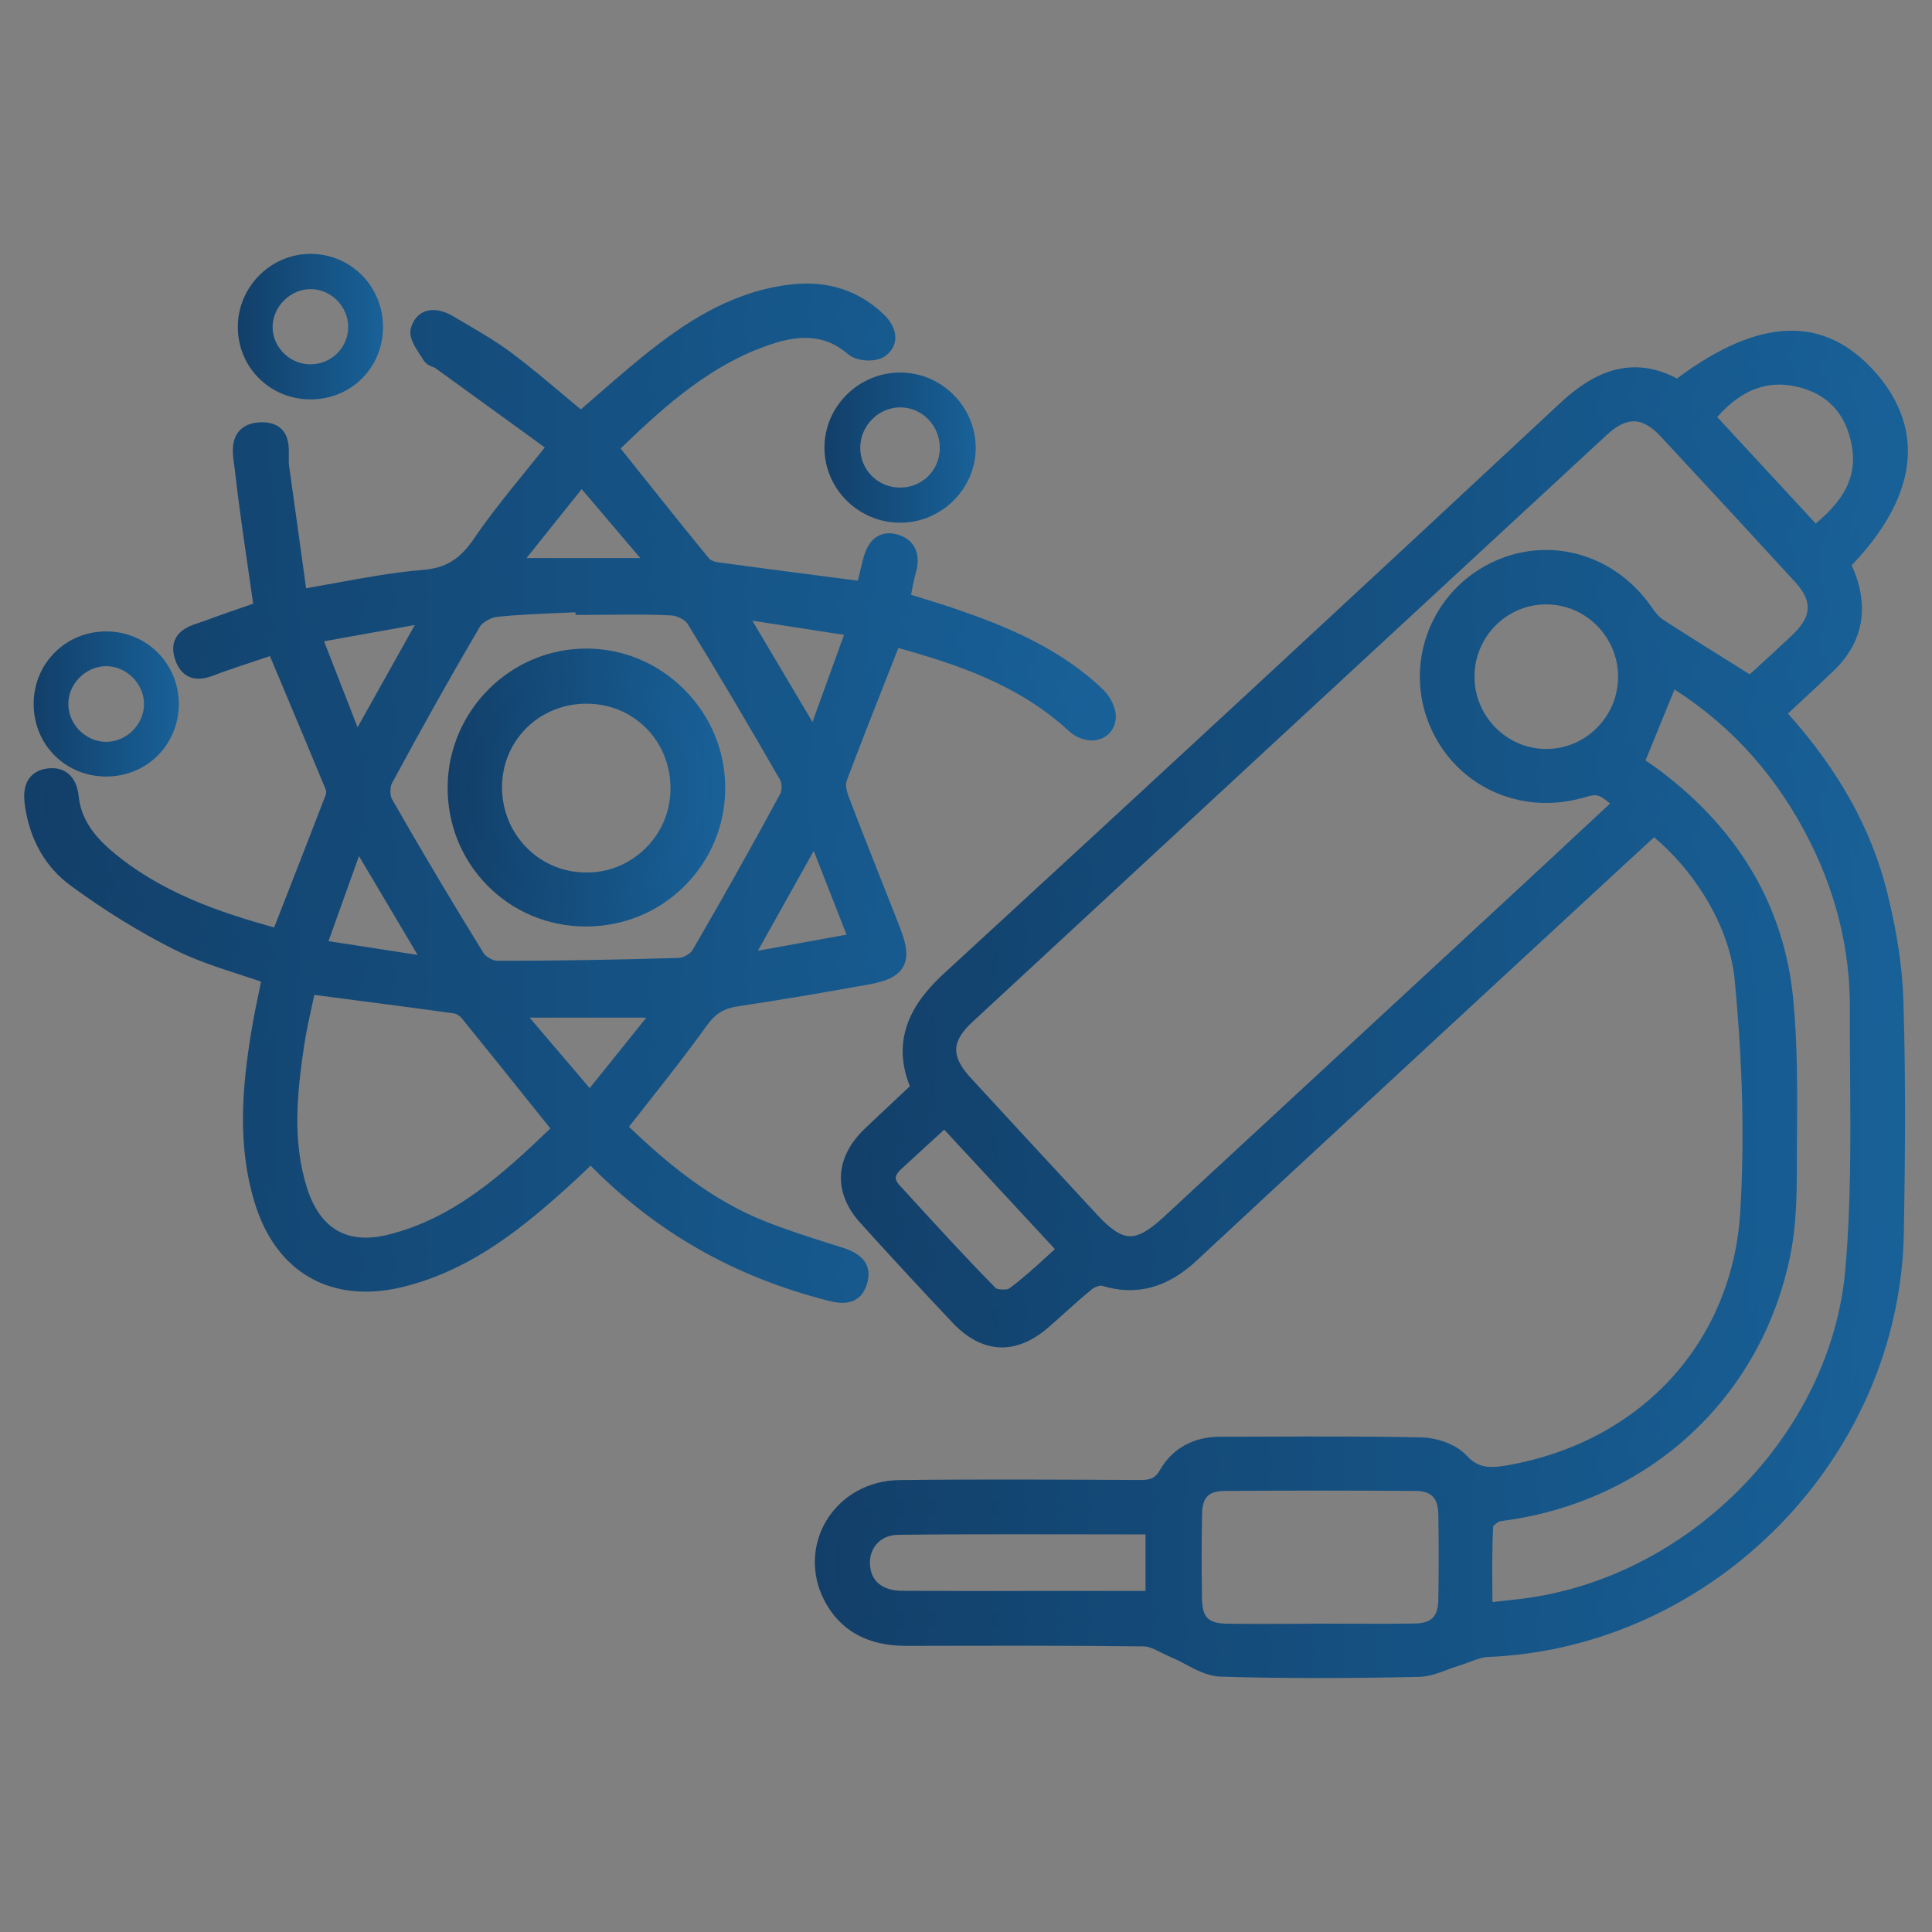 <?xml version="1.0" encoding="utf-8"?>
<!-- Generator: Adobe Illustrator 25.0.0, SVG Export Plug-In . SVG Version: 6.00 Build 0)  -->
<svg version="1.1" id="Camada_1" xmlns="http://www.w3.org/2000/svg" xmlns:xlink="http://www.w3.org/1999/xlink" x="0px" y="0px"
	 viewBox="0 0 246.71 246.71" style="enable-background:new 0 0 246.71 246.71;" xml:space="preserve">
<rect x="0" y="0" width="246.71" height="246.71" fill="#808080" stroke="none"/>
<style type="text/css">
	.st0{fill:url(#SVGID_1_);}
	.st1{fill:url(#SVGID_2_);}
	.st2{fill:url(#SVGID_3_);}
	.st3{fill:url(#SVGID_4_);}
	.st4{fill:url(#SVGID_5_);}
	.st5{fill:url(#SVGID_6_);}
	.st6{fill:#123F69;}
	.st7{fill:#186198;}
	.st8{fill:url(#SVGID_7_);}
	.st9{fill:url(#SVGID_8_);}
	.st10{fill:url(#SVGID_9_);}
	.st11{fill:url(#SVGID_10_);}
	.st12{fill:url(#SVGID_11_);}
	.st13{fill:url(#SVGID_12_);}
	.st14{fill:url(#SVGID_13_);}
	.st15{fill:url(#SVGID_14_);}
	.st16{fill:url(#SVGID_15_);}
	.st17{fill:url(#SVGID_16_);}
	.st18{fill:url(#SVGID_17_);}
	.st19{fill:url(#SVGID_18_);}
	.st20{fill-rule:evenodd;clip-rule:evenodd;fill:url(#path22_1_);}
	.st21{fill:url(#SVGID_19_);}
	.st22{fill:url(#SVGID_20_);}
	.st23{fill:url(#SVGID_21_);}
	.st24{fill:url(#SVGID_22_);}
	.st25{fill:url(#SVGID_23_);}
	.st26{fill:url(#SVGID_24_);}
	.st27{fill:url(#SVGID_25_);}
	.st28{fill:url(#SVGID_26_);}
	.st29{fill:url(#SVGID_27_);}
</style>
<g>
	<g>
		<linearGradient id="SVGID_1_" gradientUnits="userSpaceOnUse" x1="295.144" y1="132.917" x2="295.66" y2="132.917">
			<stop  offset="0" style="stop-color:#FFFFFF"/>
			<stop  offset="1" style="stop-color:#000000"/>
		</linearGradient>
		<path class="st0" d="M455.12,255.28c-55.3,0-110.59,0-165.89,0c-0.2-0.12-0.39-0.31-0.61-0.34
			c-11.09-1.34-22.45-11.62-22.41-27.33c0.16-63.25,0.06-126.5,0.07-189.74c0-15.91,11.35-27.29,27.21-27.3
			c52.74-0.02,105.49-0.01,158.23,0c1.11,0,2.24,0.01,3.33,0.2c7.42,1.34,12.01,7.16,12.01,15.22c0.01,63.65,0,127.29,0,190.94
			c0,7.97,0.04,15.93-0.02,23.9c-0.05,6.72-4.18,12.08-10.62,13.96C455.99,254.92,455.56,255.12,455.12,255.28z M297.36,202.7
			c1.12,0,1.91,0,2.69,0c50.36,0,100.71,0,151.07,0c4.88,0,6.39-1.53,6.39-6.45c0-56.56,0-113.12,0-169.68
			c0-4.94-1.5-6.45-6.39-6.45c-50.36,0-100.71,0-151.07,0c-0.85,0-1.69,0-2.7,0c0,1.16,0,2.02,0,2.89c0,21.59,0,43.18,0,64.77
			c0,0.72,0.03,1.44-0.02,2.15c-0.18,2.74-2.16,4.72-4.72,4.74c-2.57,0.02-4.6-1.94-4.8-4.66c-0.05-0.71-0.02-1.43-0.02-2.15
			c0-21.35,0-42.7,0-64.05c0-0.9,0-1.8,0-2.77c-7.18,1.86-11.94,8.48-11.95,16.32c-0.01,56.32-0.01,112.64,0,168.96
			c0,0.66,0.09,1.32,0.12,1.67c3.95-1.81,7.81-3.58,11.83-5.42c0-0.62,0-1.49,0-2.36c0-21.75,0-43.5,0-65.24
			c0-0.72-0.03-1.44,0.02-2.15c0.2-2.72,2.23-4.67,4.8-4.65c2.57,0.02,4.54,1.99,4.72,4.74c0.05,0.71,0.02,1.43,0.02,2.15
			c0,21.51,0,43.02,0,64.53C297.36,200.52,297.36,201.46,297.36,202.7z M438.29,212.26c-0.98,0-1.77,0-2.55,0
			c-47.3,0-94.61,0-141.91,0c-0.72,0-1.43-0.01-2.15,0.03c-8.57,0.42-15.61,7.62-15.81,16.17c-0.23,9.65,7.24,17.24,17.14,17.25
			c47.78,0.03,95.56,0.01,143.34,0.01c0.61,0,1.23-0.05,1.94-0.09C438.29,234.51,438.29,223.55,438.29,212.26z M457.52,211.86
			c-3.28,0.2-6.34,0.39-9.41,0.58c0,11.12,0,22.13,0,33.28c1.17,0,2.19,0,3.22,0c4.59-0.01,6.19-1.59,6.19-6.16
			c0.01-5.88,0-11.77,0-17.65C457.52,218.51,457.52,215.11,457.52,211.86z"/>
		<path d="M319.13,103.77c-4.16-6.92-5.16-14.1-2.47-21.64c1.54-4.3,4.19-7.82,7.7-10.75c0.62-0.52,1.23-1.53,1.19-2.28
			c-0.59-12.35,9.87-21.81,21.02-20.85c0.23,0.02,0.47-0.04,0.7-0.07c4.82-13.36,20.2-16.79,30.19-7.24
			c10.39-9.92,25.71-5.5,30,7.12c2.04,0.18,4.13,0.16,6.12,0.58c9.37,1.97,15.79,10,15.67,19.56c-0.02,1.56,0.35,2.56,1.62,3.6
			c8.93,7.3,11.37,19.85,5.96,30.03c-0.33,0.63-0.68,1.24-1.24,2.25c0.53,0.39,1.15,0.75,1.66,1.23
			c12.73,12.11,11.08,32.61-3.45,42.49c-1.15,0.78-1.67,1.57-1.79,3.01c-0.82,10.42-6.09,17.66-15.78,21.68
			c-0.72,0.3-1.52,0.93-1.82,1.61c-6.4,14.54-25.63,17.93-36.42,5.68c-0.15-0.17-0.37-0.28-0.63-0.47
			c-3.66,4.14-8.1,6.86-13.63,7.68c-9.58,1.42-18.67-3.46-22.98-12.29c-0.46-0.94-1.42-1.89-2.38-2.3
			c-9.55-4.11-14.66-11.32-15.6-21.63c-0.08-0.88-0.53-2.04-1.2-2.52c-15.53-11.14-16.91-30.62-3.03-43.78
			C318.72,104.33,318.85,104.12,319.13,103.77z M351.66,173.75c2.97,3.16,6.78,4.5,10.64,3.82c6.5-1.14,10.33-5.95,10.34-13.13
			c0.02-26.84,0.01-53.68,0-80.52c0-0.77-0.08-1.54-0.11-1.99c-2.98-0.22-5.76-0.21-8.45-0.7c-2.55-0.46-4-3.06-3.5-5.43
			c0.53-2.49,2.67-3.93,5.29-3.83c1.79,0.07,3.61-0.07,5.37-0.39c0.54-0.1,1.32-1.08,1.32-1.66c0.04-6.05,0.15-12.11-0.18-18.14
			c-0.19-3.55-3.42-6.24-7.09-6.68c-3.37-0.41-7,1.66-8.2,4.91c-0.26,0.69,0.11,1.89,0.6,2.54c1.24,1.64,2.87,2.99,4.06,4.65
			c1.9,2.68,1.44,5.56-0.89,7.15c-2.29,1.57-5.11,0.88-6.97-1.82c-2.63-3.82-6.23-5.35-10.74-4.55c-3.91,0.69-7.14,4-7.82,8.08
			c-0.73,4.44,0.96,7.91,4.66,10.47c2.7,1.86,3.34,4.66,1.72,6.98c-1.63,2.35-4.4,2.75-7.14,0.81c-1.85-1.31-3.49-2.91-5.21-4.37
			c-4.76,4.32-5.96,11.21-3.05,17.05c0.75,1.5,1.47,2.38,3.45,1.84c2.29-0.62,4.57,0.9,5.28,3.04c0.77,2.32-0.23,4.73-2.47,5.83
			c-0.71,0.35-1.49,0.55-2.23,0.82c-7.26,2.65-12.01,9.6-11.71,17.15c0.31,7.88,5.32,14.65,12.85,16.49
			c2.91,0.71,6.13,0.44,9.18,0.22c2.98-0.21,5,0.5,5.95,2.78c1.15,2.77-0.25,5.76-3.42,6.4c-3.38,0.69-6.86,0.86-10.3,1.26
			c1.06,7.45,8.72,12.63,16.78,11.25c3.92-0.67,6.27,0.4,6.96,3.16c0.72,2.91-0.7,4.89-4.43,6.16
			C352.05,173.46,351.93,173.58,351.66,173.75z M425.53,80.07c-2.08,1.65-4.02,3.42-6.19,4.83c-1.95,1.27-4.02,0.86-5.66-0.8
			c-1.56-1.59-1.91-3.56-0.79-5.47c0.61-1.04,1.74-1.8,2.71-2.59c3.17-2.57,4.67-5.86,3.95-9.89c-0.74-4.11-3.26-6.84-7.29-8.03
			c-4.29-1.26-8.31,0.39-11.35,4.55c-1.84,2.52-4.57,3.21-6.83,1.73c-2.38-1.56-2.89-4.45-1.01-7.12c1.18-1.68,2.58-3.25,4.12-4.6
			c1.07-0.93,1.17-1.65,0.62-2.84c-1.65-3.52-5.54-5.45-9.3-4.51c-4.14,1.02-6.27,4.1-6.27,9.19c-0.01,24.05,0,48.09,0,72.14
			c0,0.76,0,1.52,0,2.59c1.1-0.46,1.81-0.78,2.53-1.07c3.95-1.6,8-2,12.17-1.06c3.24,0.73,4.86,2.92,4.28,5.77
			c-0.57,2.8-2.93,3.9-6.23,3.65c-2.37-0.18-5.03-0.04-7.16,0.88c-3.64,1.57-5.76,4.5-5.63,8.85c0.2,7-0.05,14.02,0.28,21.01
			c0.22,4.72,4.08,8.78,8.68,10.01c4.57,1.22,9.37-0.23,11.99-3.64c-0.22-0.11-0.41-0.25-0.64-0.32c-3.52-1.16-4.94-3.18-4.25-6.04
			c0.64-2.67,2.94-3.72,6.46-3.34c2.18,0.24,4.47,0.35,6.6-0.06c5.66-1.09,10.47-6.43,10.58-11.12c-3.24-0.33-6.51-0.44-9.68-1.08
			c-1.38-0.28-2.84-1.43-3.73-2.6c-1.14-1.5-0.77-3.36,0.35-4.9c1.34-1.83,3.2-1.92,5.33-1.8c3.13,0.17,6.43,0.48,9.4-0.28
			c7.54-1.92,12.5-8.76,12.69-16.6c0.19-7.76-4.63-14.47-12.34-17.18c-3.46-1.22-4.88-3.31-4.16-6.16c0.65-2.56,2.73-3.59,6.24-3.25
			c0.58,0.06,1.43-0.22,1.78-0.65C431.81,93.28,430.55,84.01,425.53,80.07z"/>
		<path d="M292.39,116.17c-2.64-0.11-4.74-2.45-4.57-5.07c0.17-2.54,2.4-4.56,4.94-4.45c2.64,0.11,4.75,2.44,4.57,5.07
			C297.17,114.25,294.92,116.28,292.39,116.17z"/>
		<path d="M360.1,106.9c-0.6,8.41-6.06,15.72-13.9,18.02c-2.83,0.83-5.38-0.3-6.26-2.78c-0.91-2.57,0.27-5,2.99-6.16
			c6.77-2.89,8.47-7.04,5.7-13.9c-1.04-2.58-0.19-5.16,2.1-6.34c2.39-1.24,5.24-0.46,6.42,2.22
			C358.41,100.82,359.14,103.91,360.1,106.9z"/>
		<path d="M391.02,88.55c0.84-2.61,1.46-5.32,2.57-7.81c1.14-2.58,3.83-3.39,6.21-2.31c2.46,1.12,3.39,3.71,2.31,6.42
			c-2.12,5.32-0.83,8.52,4.29,10.69c2.75,1.16,3.99,3.56,3.14,6.08c-0.87,2.57-3.51,3.76-6.43,2.88
			C396.3,102.45,391.53,95.95,391.02,88.55z"/>
	</g>
	<g>
		<linearGradient id="SVGID_2_" gradientUnits="userSpaceOnUse" x1="266.222" y1="132.917" x2="467.09" y2="132.917">
			<stop  offset="0" style="stop-color:#123F69"/>
			<stop  offset="1" style="stop-color:#186198"/>
		</linearGradient>
		<path class="st1" d="M455.12,255.28c-55.3,0-110.59,0-165.89,0c-0.2-0.12-0.39-0.31-0.61-0.34
			c-11.09-1.34-22.45-11.62-22.41-27.33c0.16-63.25,0.06-126.5,0.07-189.74c0-15.91,11.35-27.29,27.21-27.3
			c52.74-0.02,105.49-0.01,158.23,0c1.11,0,2.24,0.01,3.33,0.2c7.42,1.34,12.01,7.16,12.01,15.22c0.01,63.65,0,127.29,0,190.94
			c0,7.97,0.04,15.93-0.02,23.9c-0.05,6.72-4.18,12.08-10.62,13.96C455.99,254.92,455.56,255.12,455.12,255.28z M297.36,202.7
			c1.12,0,1.91,0,2.69,0c50.36,0,100.71,0,151.07,0c4.88,0,6.39-1.53,6.39-6.45c0-56.56,0-113.12,0-169.68
			c0-4.94-1.5-6.45-6.39-6.45c-50.36,0-100.71,0-151.07,0c-0.85,0-1.69,0-2.7,0c0,1.16,0,2.02,0,2.89c0,21.59,0,43.18,0,64.77
			c0,0.72,0.03,1.44-0.02,2.15c-0.18,2.74-2.16,4.72-4.72,4.74c-2.57,0.02-4.6-1.94-4.8-4.66c-0.05-0.71-0.02-1.43-0.02-2.15
			c0-21.35,0-42.7,0-64.05c0-0.9,0-1.8,0-2.77c-7.18,1.86-11.94,8.48-11.95,16.32c-0.01,56.32-0.01,112.64,0,168.96
			c0,0.66,0.09,1.32,0.12,1.67c3.95-1.81,7.81-3.58,11.83-5.42c0-0.62,0-1.49,0-2.36c0-21.75,0-43.5,0-65.24
			c0-0.72-0.03-1.44,0.02-2.15c0.2-2.72,2.23-4.67,4.8-4.65c2.57,0.02,4.54,1.99,4.72,4.74c0.05,0.71,0.02,1.43,0.02,2.15
			c0,21.51,0,43.02,0,64.53C297.36,200.52,297.36,201.46,297.36,202.7z M438.29,212.26c-0.98,0-1.77,0-2.55,0
			c-47.3,0-94.61,0-141.91,0c-0.72,0-1.43-0.01-2.15,0.03c-8.57,0.42-15.61,7.62-15.81,16.17c-0.23,9.65,7.24,17.24,17.14,17.25
			c47.78,0.03,95.56,0.01,143.34,0.01c0.61,0,1.23-0.05,1.94-0.09C438.29,234.51,438.29,223.55,438.29,212.26z M457.52,211.86
			c-3.28,0.2-6.34,0.39-9.41,0.58c0,11.12,0,22.13,0,33.28c1.17,0,2.19,0,3.22,0c4.59-0.01,6.19-1.59,6.19-6.16
			c0.01-5.88,0-11.77,0-17.65C457.52,218.51,457.52,215.11,457.52,211.86z"/>
		<linearGradient id="SVGID_3_" gradientUnits="userSpaceOnUse" x1="266.222" y1="132.917" x2="467.09" y2="132.917">
			<stop  offset="0" style="stop-color:#123F69"/>
			<stop  offset="1" style="stop-color:#186198"/>
		</linearGradient>
		<path class="st2" d="M319.13,103.77c-4.16-6.92-5.16-14.1-2.47-21.64c1.54-4.3,4.19-7.82,7.7-10.75c0.62-0.52,1.23-1.53,1.19-2.28
			c-0.59-12.35,9.87-21.81,21.02-20.85c0.23,0.02,0.47-0.04,0.7-0.07c4.82-13.36,20.2-16.79,30.19-7.24
			c10.39-9.92,25.71-5.5,30,7.12c2.04,0.18,4.13,0.16,6.12,0.58c9.37,1.97,15.79,10,15.67,19.56c-0.02,1.56,0.35,2.56,1.62,3.6
			c8.93,7.3,11.37,19.85,5.96,30.03c-0.33,0.63-0.68,1.24-1.24,2.25c0.53,0.39,1.15,0.75,1.66,1.23
			c12.73,12.11,11.08,32.61-3.45,42.49c-1.15,0.78-1.67,1.57-1.79,3.01c-0.82,10.42-6.09,17.66-15.78,21.68
			c-0.72,0.3-1.52,0.93-1.82,1.61c-6.4,14.54-25.63,17.93-36.42,5.68c-0.15-0.17-0.37-0.28-0.63-0.47
			c-3.66,4.14-8.1,6.86-13.63,7.68c-9.58,1.42-18.67-3.46-22.98-12.29c-0.46-0.94-1.42-1.89-2.38-2.3
			c-9.55-4.11-14.66-11.32-15.6-21.63c-0.08-0.88-0.53-2.04-1.2-2.52c-15.53-11.14-16.91-30.62-3.03-43.78
			C318.72,104.33,318.85,104.12,319.13,103.77z M351.66,173.75c2.97,3.16,6.78,4.5,10.64,3.82c6.5-1.14,10.33-5.95,10.34-13.13
			c0.02-26.84,0.01-53.68,0-80.52c0-0.77-0.08-1.54-0.11-1.99c-2.98-0.22-5.76-0.21-8.45-0.7c-2.55-0.46-4-3.06-3.5-5.43
			c0.53-2.49,2.67-3.93,5.29-3.83c1.79,0.07,3.61-0.07,5.37-0.39c0.54-0.1,1.32-1.08,1.32-1.66c0.04-6.05,0.15-12.11-0.18-18.14
			c-0.19-3.55-3.42-6.24-7.09-6.68c-3.37-0.41-7,1.66-8.2,4.91c-0.26,0.69,0.11,1.89,0.6,2.54c1.24,1.64,2.87,2.99,4.06,4.65
			c1.9,2.68,1.44,5.56-0.89,7.15c-2.29,1.57-5.11,0.88-6.97-1.82c-2.63-3.82-6.23-5.35-10.74-4.55c-3.91,0.69-7.14,4-7.82,8.08
			c-0.73,4.44,0.96,7.91,4.66,10.47c2.7,1.86,3.34,4.66,1.72,6.98c-1.63,2.35-4.4,2.75-7.14,0.81c-1.85-1.31-3.49-2.91-5.21-4.37
			c-4.76,4.32-5.96,11.21-3.05,17.05c0.75,1.5,1.47,2.38,3.45,1.84c2.29-0.62,4.57,0.9,5.28,3.04c0.77,2.32-0.23,4.73-2.47,5.83
			c-0.71,0.35-1.49,0.55-2.23,0.82c-7.26,2.65-12.01,9.6-11.71,17.15c0.31,7.88,5.32,14.65,12.85,16.49
			c2.91,0.71,6.13,0.44,9.18,0.22c2.98-0.21,5,0.5,5.95,2.78c1.15,2.77-0.25,5.76-3.42,6.4c-3.38,0.69-6.86,0.86-10.3,1.26
			c1.06,7.45,8.72,12.63,16.78,11.25c3.92-0.67,6.27,0.4,6.96,3.16c0.72,2.91-0.7,4.89-4.43,6.16
			C352.05,173.46,351.93,173.58,351.66,173.75z M425.53,80.07c-2.08,1.65-4.02,3.42-6.19,4.83c-1.95,1.27-4.02,0.86-5.66-0.8
			c-1.56-1.59-1.91-3.56-0.79-5.47c0.61-1.04,1.74-1.8,2.71-2.59c3.17-2.57,4.67-5.86,3.95-9.89c-0.74-4.11-3.26-6.84-7.29-8.03
			c-4.29-1.26-8.31,0.39-11.35,4.55c-1.84,2.52-4.57,3.21-6.83,1.73c-2.38-1.56-2.89-4.45-1.01-7.12c1.18-1.68,2.58-3.25,4.12-4.6
			c1.07-0.93,1.17-1.65,0.62-2.84c-1.65-3.52-5.54-5.45-9.3-4.51c-4.14,1.02-6.27,4.1-6.27,9.19c-0.01,24.05,0,48.09,0,72.14
			c0,0.76,0,1.52,0,2.59c1.1-0.46,1.81-0.78,2.53-1.07c3.95-1.6,8-2,12.17-1.06c3.24,0.73,4.86,2.92,4.28,5.77
			c-0.57,2.8-2.93,3.9-6.23,3.65c-2.37-0.18-5.03-0.04-7.16,0.88c-3.64,1.57-5.76,4.5-5.63,8.85c0.2,7-0.05,14.02,0.28,21.01
			c0.22,4.72,4.08,8.78,8.68,10.01c4.57,1.22,9.37-0.23,11.99-3.64c-0.22-0.11-0.41-0.25-0.64-0.32c-3.52-1.16-4.94-3.18-4.25-6.04
			c0.64-2.67,2.94-3.72,6.46-3.34c2.18,0.24,4.47,0.35,6.6-0.06c5.66-1.09,10.47-6.43,10.58-11.12c-3.24-0.33-6.51-0.44-9.68-1.08
			c-1.38-0.28-2.84-1.43-3.73-2.6c-1.14-1.5-0.77-3.36,0.35-4.9c1.34-1.83,3.2-1.92,5.33-1.8c3.13,0.17,6.43,0.48,9.4-0.28
			c7.54-1.92,12.5-8.76,12.69-16.6c0.19-7.76-4.63-14.47-12.34-17.18c-3.46-1.22-4.88-3.31-4.16-6.16c0.65-2.56,2.73-3.59,6.24-3.25
			c0.58,0.06,1.43-0.22,1.78-0.65C431.81,93.28,430.55,84.01,425.53,80.07z"/>
		<linearGradient id="SVGID_4_" gradientUnits="userSpaceOnUse" x1="266.222" y1="132.917" x2="467.09" y2="132.917">
			<stop  offset="0" style="stop-color:#123F69"/>
			<stop  offset="1" style="stop-color:#186198"/>
		</linearGradient>
		<path class="st3" d="M292.39,116.17c-2.64-0.11-4.74-2.45-4.57-5.07c0.17-2.54,2.4-4.56,4.94-4.45c2.64,0.11,4.75,2.44,4.57,5.07
			C297.17,114.25,294.92,116.28,292.39,116.17z"/>
		<linearGradient id="SVGID_5_" gradientUnits="userSpaceOnUse" x1="266.222" y1="132.917" x2="467.09" y2="132.917">
			<stop  offset="0" style="stop-color:#123F69"/>
			<stop  offset="1" style="stop-color:#186198"/>
		</linearGradient>
		<path class="st4" d="M360.1,106.9c-0.6,8.41-6.06,15.72-13.9,18.02c-2.83,0.83-5.38-0.3-6.26-2.78c-0.91-2.57,0.27-5,2.99-6.16
			c6.77-2.89,8.47-7.04,5.7-13.9c-1.04-2.58-0.19-5.16,2.1-6.34c2.39-1.24,5.24-0.46,6.42,2.22
			C358.41,100.82,359.14,103.91,360.1,106.9z"/>
		<linearGradient id="SVGID_6_" gradientUnits="userSpaceOnUse" x1="266.222" y1="132.917" x2="467.09" y2="132.917">
			<stop  offset="0" style="stop-color:#123F69"/>
			<stop  offset="1" style="stop-color:#186198"/>
		</linearGradient>
		<path class="st5" d="M391.02,88.55c0.84-2.61,1.46-5.32,2.57-7.81c1.14-2.58,3.83-3.39,6.21-2.31c2.46,1.12,3.39,3.71,2.31,6.42
			c-2.12,5.32-0.83,8.52,4.29,10.69c2.75,1.16,3.99,3.56,3.14,6.08c-0.87,2.57-3.51,3.76-6.43,2.88
			C396.3,102.45,391.53,95.95,391.02,88.55z"/>
	</g>
</g>
<rect x="-133.68" y="0.77" class="st6" width="77.42" height="62.67"/>
<rect x="-133.68" y="74.35" class="st7" width="77.42" height="62.67"/>
<linearGradient id="SVGID_7_" gradientUnits="userSpaceOnUse" x1="-133.677" y1="179.263" x2="-56.258" y2="179.263">
	<stop  offset="0" style="stop-color:#123F69"/>
	<stop  offset="1" style="stop-color:#186198"/>
</linearGradient>
<rect x="-133.68" y="147.93" class="st8" width="77.42" height="62.67"/>
<g>
	<g>
		<path d="M218.35,535.34c1.74-5.12,3.54-10.23,5.2-15.37c5.87-18.15,11.67-36.32,17.53-54.46c2.37-7.32,5.74-14.17,9.98-20.59
			c1.94-2.94,4.54-3.73,7-2.16c2.41,1.53,2.88,4.44,0.96,7.26c-6.09,8.94-9.23,19.11-12.45,29.26
			c-5.34,16.83-10.79,33.62-16.19,50.42c-0.21,0.67-0.39,1.35-0.67,2.33c0.95,0.05,1.76,0.13,2.57,0.13
			c4.66,0.01,9.32-0.02,13.97,0.02c3.86,0.03,5.65,1.82,5.66,5.68c0.03,9.87,0,19.74,0.01,29.61c0.01,9.22,5.3,14.47,14.58,14.49
			c6.63,0.01,13.26-0.01,19.9,0.01c4.51,0.02,6.16,1.65,6.17,6.13c0.02,8.05,0.01,16.09,0.01,24.29c25.45,0,50.74,0,76.12,0
			c1.03-5.97,1.95-11.88,3.08-17.75c3.94-20.57,11.4-39.81,22.04-57.83c7.47-12.66,11.05-26.39,11.17-41.06
			c0.01-0.77-0.07-1.54-0.12-2.58c-0.97,0-1.81,0-2.66,0c-9.95,0-19.9,0.01-29.84-0.01c-5.24-0.01-7.18-3.32-4.73-8
			c2.29-4.37,1.32-9.43-2.39-12.39c-3.57-2.85-8.77-2.82-12.25,0.08c-3.68,3.07-4.57,8.02-2.23,12.43c2.38,4.49,0.39,7.86-4.67,7.88
			c-4.97,0.02-9.95,0.04-14.92,0c-8.77-0.07-14.71-6-14.79-14.72c-0.03-2.91,0-5.81,0-9.01c-7.44,0.63-13.74-1.34-18.42-7.2
			c-2.98-3.73-4.38-8.05-4.11-12.78c0.65-11.34,8.3-17.59,22.4-18.36c0-5.16,0-10.33,0-16.2c-4.98,1.09-9.77,1.89-14.41,3.24
			c-3.99,1.16-7.82,2.89-11.67,4.5c-3.2,1.34-5.87,0.75-7.11-1.8c-1.31-2.68-0.12-5.23,3.15-6.81c10.65-5.14,21.86-8.06,33.69-8.53
			c4.16-0.16,5.95,1.58,5.96,5.77c0.02,8.68,0.03,17.37,0,26.05c-0.02,4.94-3.46,7-7.76,4.7c-4.56-2.44-9.52-1.58-12.61,2.18
			c-2.91,3.55-2.92,8.68-0.02,12.24c3.09,3.79,8.02,4.65,12.6,2.22c4.32-2.29,7.75-0.26,7.79,4.66c0.03,4.97-0.01,9.95,0.02,14.92
			c0.02,3.64,1.75,5.4,5.34,5.44c2.76,0.03,5.53-0.01,8.29-0.04c0.14,0,0.28-0.11,0.63-0.26c-0.71-6.92,1.2-13.02,6.69-17.68
			c4.12-3.5,8.93-4.82,14.3-4.39c9,0.71,18.62,8.99,17.08,22.38c0.87,0,1.71,0,2.55,0c9.16,0,18.32-0.01,27.48,0
			c4.04,0,5.62,1.42,5.91,5.4c1.39,18.55-2.48,35.97-11.9,51.99c-12.33,20.96-20.01,43.46-23.26,67.51
			c-0.36,2.66-0.97,5.28-1.23,7.95c-0.24,2.5-1.33,4.29-3.5,5.47c-29.22,0-58.43,0-87.65,0c-2.64-1.17-3.56-3.22-3.52-6.06
			c0.11-7.26,0.04-14.52,0.03-21.79c0-0.84-0.07-1.67-0.12-2.74c-5.82,0-11.4,0.03-16.99-0.01c-13.91-0.1-23.47-9.68-23.53-23.56
			c-0.03-7.81-0.01-15.63-0.01-23.44c0-0.84,0-1.68,0-2.79c-1.15,0-2,0-2.84,0c-5.05,0-10.11-0.09-15.15,0.03
			c-2.84,0.07-4.9-0.88-6.09-3.51C218.35,537.24,218.35,536.29,218.35,535.34z"/>
		<path d="M375.24,441.37c-14.2,1.31-21.89-8.85-22.38-17.5c-0.71-12.53,6.96-19.78,22.38-20.86c0-2.71-0.01-5.44,0-8.18
			c0.03-9.44,5.95-15.36,15.39-15.37c18.31-0.01,36.62-0.01,54.94,0c9.46,0,15.35,5.9,15.36,15.37c0.01,18.31,0.01,36.62,0,54.94
			c0,9.42-5.94,15.35-15.38,15.39c-4.81,0.02-9.63,0.03-14.44-0.01c-4.93-0.04-6.97-3.47-4.68-7.78c2.45-4.6,1.6-9.49-2.19-12.6
			c-3.53-2.91-8.65-2.91-12.23-0.01c-3.77,3.05-4.65,8.06-2.22,12.6c2.31,4.32,0.28,7.76-4.65,7.8c-4.97,0.04-9.95,0.04-14.92,0
			c-8.83-0.08-14.87-6.1-14.95-14.89C375.22,447.36,375.24,444.45,375.24,441.37z M398.93,455.63
			c-1.07-14.55,9.05-22.08,18.24-22.49c4.83-0.21,9.21,1.17,12.98,4.24c5.73,4.68,7.68,10.91,7.07,17.98
			c0.37,0.16,0.51,0.26,0.65,0.27c2.6,0.02,5.21,0.07,7.81,0.04c4.03-0.03,5.76-1.77,5.76-5.81c0.01-18.39,0.01-36.79,0-55.18
			c0-4.03-1.73-5.74-5.79-5.74c-18.39-0.01-36.79-0.01-55.18,0c-4,0-5.74,1.76-5.76,5.81c-0.02,4.82,0.01,9.63-0.01,14.45
			c-0.02,5.14-3.32,7.11-7.83,4.71c-4.42-2.36-9.39-1.48-12.42,2.19c-2.95,3.58-2.94,8.88,0.03,12.44
			c3.03,3.64,7.99,4.48,12.44,2.12c4.4-2.34,7.76-0.39,7.78,4.55c0.03,5.05-0.03,10.1,0.02,15.16c0.03,3.02,1.63,5.05,4.39,5.22
			C392.33,455.79,395.56,455.63,398.93,455.63z"/>
		<path d="M269.49,425.96c2.51-0.06,4.68,1.99,4.78,4.53c0.11,2.68-1.93,4.86-4.6,4.9c-2.64,0.05-4.85-2.11-4.83-4.72
			C264.86,428.19,267,426.02,269.49,425.96z"/>
	</g>
	<g>
		
			<linearGradient id="SVGID_8_" gradientUnits="userSpaceOnUse" x1="2.064" y1="123.355" x2="244.645" y2="123.355" gradientTransform="matrix(1 0 0 1 216.29 377.398)">
			<stop  offset="0" style="stop-color:#123F69"/>
			<stop  offset="1" style="stop-color:#186198"/>
		</linearGradient>
		<path class="st9" d="M218.35,535.34c1.74-5.12,3.54-10.23,5.2-15.37c5.87-18.15,11.67-36.32,17.53-54.46
			c2.37-7.32,5.74-14.17,9.98-20.59c1.94-2.94,4.54-3.73,7-2.16c2.41,1.53,2.88,4.44,0.96,7.26c-6.09,8.94-9.23,19.11-12.45,29.26
			c-5.34,16.83-10.79,33.62-16.19,50.42c-0.21,0.67-0.39,1.35-0.67,2.33c0.95,0.05,1.76,0.13,2.57,0.13
			c4.66,0.01,9.32-0.02,13.97,0.02c3.86,0.03,5.65,1.82,5.66,5.68c0.03,9.87,0,19.74,0.01,29.61c0.01,9.22,5.3,14.47,14.58,14.49
			c6.63,0.01,13.26-0.01,19.9,0.01c4.51,0.02,6.16,1.65,6.17,6.13c0.02,8.05,0.01,16.09,0.01,24.29c25.45,0,50.74,0,76.12,0
			c1.03-5.97,1.95-11.88,3.08-17.75c3.94-20.57,11.4-39.81,22.04-57.83c7.47-12.66,11.05-26.39,11.17-41.06
			c0.01-0.77-0.07-1.54-0.12-2.58c-0.97,0-1.81,0-2.66,0c-9.95,0-19.9,0.01-29.84-0.01c-5.24-0.01-7.18-3.32-4.73-8
			c2.29-4.37,1.32-9.43-2.39-12.39c-3.57-2.85-8.77-2.82-12.25,0.08c-3.68,3.07-4.57,8.02-2.23,12.43c2.38,4.49,0.39,7.86-4.67,7.88
			c-4.97,0.02-9.95,0.04-14.92,0c-8.77-0.07-14.71-6-14.79-14.72c-0.03-2.91,0-5.81,0-9.01c-7.44,0.63-13.74-1.34-18.42-7.2
			c-2.98-3.73-4.38-8.05-4.11-12.78c0.65-11.34,8.3-17.59,22.4-18.36c0-5.16,0-10.33,0-16.2c-4.98,1.09-9.77,1.89-14.41,3.24
			c-3.99,1.16-7.82,2.89-11.67,4.5c-3.2,1.34-5.87,0.75-7.11-1.8c-1.31-2.68-0.12-5.23,3.15-6.81c10.65-5.14,21.86-8.06,33.69-8.53
			c4.16-0.16,5.95,1.58,5.96,5.77c0.02,8.68,0.03,17.37,0,26.05c-0.02,4.94-3.46,7-7.76,4.7c-4.56-2.44-9.52-1.58-12.61,2.18
			c-2.91,3.55-2.92,8.68-0.02,12.24c3.09,3.79,8.02,4.65,12.6,2.22c4.32-2.29,7.75-0.26,7.79,4.66c0.03,4.97-0.01,9.95,0.02,14.92
			c0.02,3.64,1.75,5.4,5.34,5.44c2.76,0.03,5.53-0.01,8.29-0.04c0.14,0,0.28-0.11,0.63-0.26c-0.71-6.92,1.2-13.02,6.69-17.68
			c4.12-3.5,8.93-4.82,14.3-4.39c9,0.71,18.62,8.99,17.08,22.38c0.87,0,1.71,0,2.55,0c9.16,0,18.32-0.01,27.48,0
			c4.04,0,5.62,1.42,5.91,5.4c1.39,18.55-2.48,35.97-11.9,51.99c-12.33,20.96-20.01,43.46-23.26,67.51
			c-0.36,2.66-0.97,5.28-1.23,7.95c-0.24,2.5-1.33,4.29-3.5,5.47c-29.22,0-58.43,0-87.65,0c-2.64-1.17-3.56-3.22-3.52-6.06
			c0.11-7.26,0.04-14.52,0.03-21.79c0-0.84-0.07-1.67-0.12-2.74c-5.82,0-11.4,0.03-16.99-0.01c-13.91-0.1-23.47-9.68-23.53-23.56
			c-0.03-7.81-0.01-15.63-0.01-23.44c0-0.84,0-1.68,0-2.79c-1.15,0-2,0-2.84,0c-5.05,0-10.11-0.09-15.15,0.03
			c-2.84,0.07-4.9-0.88-6.09-3.51C218.35,537.24,218.35,536.29,218.35,535.34z"/>
		
			<linearGradient id="SVGID_9_" gradientUnits="userSpaceOnUse" x1="2.064" y1="123.355" x2="244.645" y2="123.355" gradientTransform="matrix(1 0 0 1 216.29 377.398)">
			<stop  offset="0" style="stop-color:#123F69"/>
			<stop  offset="1" style="stop-color:#186198"/>
		</linearGradient>
		<path class="st10" d="M375.24,441.37c-14.2,1.31-21.89-8.85-22.38-17.5c-0.71-12.53,6.96-19.78,22.38-20.86
			c0-2.71-0.01-5.44,0-8.18c0.03-9.44,5.95-15.36,15.39-15.37c18.31-0.01,36.62-0.01,54.94,0c9.46,0,15.35,5.9,15.36,15.37
			c0.01,18.31,0.01,36.62,0,54.94c0,9.42-5.94,15.35-15.38,15.39c-4.81,0.02-9.63,0.03-14.44-0.01c-4.93-0.04-6.97-3.47-4.68-7.78
			c2.45-4.6,1.6-9.49-2.19-12.6c-3.53-2.91-8.65-2.91-12.23-0.01c-3.77,3.05-4.65,8.06-2.22,12.6c2.31,4.32,0.28,7.76-4.65,7.8
			c-4.97,0.04-9.95,0.04-14.92,0c-8.83-0.08-14.87-6.1-14.95-14.89C375.22,447.36,375.24,444.45,375.24,441.37z M398.93,455.63
			c-1.07-14.55,9.05-22.08,18.24-22.49c4.83-0.21,9.21,1.17,12.98,4.24c5.73,4.68,7.68,10.91,7.07,17.98
			c0.37,0.16,0.51,0.26,0.65,0.27c2.6,0.02,5.21,0.07,7.81,0.04c4.03-0.03,5.76-1.77,5.76-5.81c0.01-18.39,0.01-36.79,0-55.18
			c0-4.03-1.73-5.74-5.79-5.74c-18.39-0.01-36.79-0.01-55.18,0c-4,0-5.74,1.76-5.76,5.81c-0.02,4.82,0.01,9.63-0.01,14.45
			c-0.02,5.14-3.32,7.11-7.83,4.71c-4.42-2.36-9.39-1.48-12.42,2.19c-2.95,3.58-2.94,8.88,0.03,12.44
			c3.03,3.64,7.99,4.48,12.44,2.12c4.4-2.34,7.76-0.39,7.78,4.55c0.03,5.05-0.03,10.1,0.02,15.16c0.03,3.02,1.63,5.05,4.39,5.22
			C392.33,455.79,395.56,455.63,398.93,455.63z"/>
		
			<linearGradient id="SVGID_10_" gradientUnits="userSpaceOnUse" x1="2.064" y1="123.355" x2="244.645" y2="123.355" gradientTransform="matrix(1 0 0 1 216.29 377.398)">
			<stop  offset="0" style="stop-color:#123F69"/>
			<stop  offset="1" style="stop-color:#186198"/>
		</linearGradient>
		<path class="st11" d="M269.49,425.96c2.51-0.06,4.68,1.99,4.78,4.53c0.11,2.68-1.93,4.86-4.6,4.9c-2.64,0.05-4.85-2.11-4.83-4.72
			C264.86,428.19,267,426.02,269.49,425.96z"/>
	</g>
</g>
<g>
	<g>
		<g>
			<path d="M5.68,621.67c-8.36,0-16.73,0.24-25.08-0.08c-6.48-0.25-12.53-2.54-18.35-5.37c-9.03-4.39-18.06-8.78-27.1-13.16
				c-7.58-3.67-15.58-5.46-24-5.4c-5.49,0.04-10.99,0.03-16.48,0c-3.01-0.01-4.82-1.54-4.85-4c-0.03-2.47,1.79-4.17,4.75-4.09
				c9.28,0.25,18.63,0.03,27.81,1.13c5.73,0.69,11.4,3.03,16.76,5.38c9.11,4,17.98,8.57,26.93,12.94
				c6.64,3.24,13.61,4.91,21.02,4.89c13.02-0.04,26.03,0.01,39.05-0.04c1.23,0,2.54-0.23,3.67-0.69
				c10.55-4.29,21.05-8.72,31.62-12.96c2-0.8,2.45-1.89,2.11-3.84c-0.68-3.9-2.83-6.19-6.74-6.85c-5.08-0.86-9.89,0.57-14.7,1.87
				c-2.6,0.7-5.16,1.6-7.73,2.41c-3.13,0.99-5.28,0.23-6.11-2.17c-0.84-2.46,0.32-4.63,3.42-5.45c6.67-1.77,13.34-3.65,20.13-4.79
				c3.09-0.52,6.62,0.11,9.68,1.09c7.59,2.44,11.77,10.94,9.64,18.62c-0.8,2.87-2.46,4.91-5.27,6.06
				c-11.56,4.73-23.09,9.53-34.65,14.24c-1.13,0.46-2.46,0.59-3.7,0.6c-7.27,0.05-14.54,0.03-21.81,0.03
				C5.68,621.91,5.68,621.79,5.68,621.67z"/>
			<path d="M17.21,395.09c8.45,0,16.9-0.23,25.34,0.08c6.13,0.22,11.91,2.3,17.43,4.96c9.73,4.69,19.42,9.46,29.18,14.09
				c7.05,3.35,14.54,4.87,22.34,4.86c5.58,0,11.16-0.01,16.74,0c3.19,0.01,5.05,1.54,5.03,4.07c-0.01,2.52-1.88,4.11-5.08,4.02
				c-9.11-0.25-18.29,0-27.3-1.11c-5.81-0.72-11.57-3.06-17.01-5.45c-9.34-4.1-18.41-8.83-27.61-13.26
				c-6.34-3.05-13.04-4.54-20.08-4.53c-13.1,0.03-26.2-0.01-39.3,0.04c-1.23,0-2.53,0.25-3.66,0.72
				c-10.47,4.27-20.89,8.67-31.38,12.87c-2.07,0.83-2.69,1.86-2.29,3.97c0.73,3.88,2.88,6.15,6.8,6.8c5,0.84,9.73-0.57,14.46-1.82
				c2.77-0.73,5.47-1.74,8.21-2.58c2.91-0.9,5.07-0.02,5.83,2.33c0.77,2.4-0.34,4.55-3.27,5.32c-6.92,1.82-13.82,3.9-20.87,4.95
				c-8.26,1.23-15.3-2.67-17.81-9.48c-1.09-2.95-1.22-6.45-1.01-9.64c0.21-3.18,2.28-5.46,5.42-6.74
				c11.41-4.64,22.78-9.39,34.19-14.04c1.21-0.49,2.6-0.76,3.91-0.77c7.27-0.07,14.54-0.04,21.81-0.04
				C17.21,394.84,17.21,394.97,17.21,395.09z"/>
			<path d="M11.11,423.58c-1.25,5.43,0.17,9.92,4.04,13.32c2.56,2.24,5.58,4.14,8.68,5.54c7.92,3.56,16.03,6.7,24,10.15
				c1.2,0.52,2.5,1.58,3.06,2.73c4.52,9.24,12.17,13.93,22.01,15.53c7,1.13,13.78,0.1,20.42-2.24c1.17-0.41,2.44-0.77,3.67-0.78
				c10.48-0.06,20.96-0.02,31.43-0.05c2.16-0.01,3.83,0.67,4.6,2.8c1.02,2.8-1.09,5.31-4.53,5.32c-9.72,0.03-19.43-0.02-29.15,0.05
				c-1.48,0.01-3.01,0.3-4.43,0.76c-14.58,4.68-28.57,4.16-41.13-5.44c-3.47-2.65-5.93-6.6-8.91-9.9c-0.81-0.9-1.7-1.89-2.76-2.35
				c-7.43-3.22-14.95-6.24-22.37-9.47c-5.34-2.32-10.06-5.57-13.43-10.44c-5.01-7.24-4.77-14.89-1.45-22.65
				c1.03-2.41,3.13-2.95,6-1.76c9.2,3.8,18.38,7.63,27.58,11.45c5.76,2.39,11.53,4.79,17.3,7.16c1.97,0.81,3.33,2.06,3.23,4.33
				c-0.13,3.01-3.02,4.54-6.2,3.24c-9.44-3.88-18.86-7.81-28.29-11.73C20.15,427.33,15.79,425.52,11.11,423.58z"/>
			<path d="M11.97,593.09c1.28-5.26-0.09-9.8-3.99-13.15c-2.83-2.44-6.16-4.46-9.57-6.01c-7.6-3.45-15.41-6.44-23.09-9.73
				c-1.15-0.49-2.46-1.4-2.97-2.46c-5.3-10.95-14.55-15.49-26.11-16.25c-5.46-0.36-10.74,0.71-15.93,2.42
				c-1.8,0.6-3.76,0.99-5.65,1.01c-9.89,0.1-19.77,0.05-29.66,0.04c-3.34,0-5.27-1.57-5.19-4.17c0.07-2.51,1.92-3.93,5.17-3.94
				c9.63-0.01,19.27,0.03,28.9-0.04c1.4-0.01,2.85-0.28,4.18-0.72c12.67-4.22,25.07-4.16,37,2.41c5.44,2.99,9.64,7.31,13,12.54
				c0.79,1.24,2.14,2.36,3.49,2.95c6.88,3.01,13.85,5.8,20.76,8.72c5.36,2.27,10.2,5.33,13.78,10.02c5.6,7.34,5.6,15.29,2.16,23.47
				c-1.04,2.47-3.13,3.08-5.95,1.91c-10.76-4.45-21.5-8.93-32.25-13.41c-4.13-1.72-8.26-3.44-12.38-5.16
				c-3.1-1.29-4.29-3.42-3.26-5.8c0.98-2.27,3.31-2.94,6.26-1.72c13.33,5.52,26.65,11.05,39.97,16.58
				C11.03,592.78,11.43,592.9,11.97,593.09z"/>
			<path d="M96.73,508.7c-0.19,18.36-5.52,35.04-16.4,49.87c-0.82,1.12-2.27,2.24-3.55,2.41c-1.13,0.15-2.96-0.71-3.54-1.68
				c-0.64-1.08-0.64-2.95-0.16-4.19c0.64-1.69,2.04-3.07,3.05-4.63c11.06-17.27,14.76-36.01,11.19-56.19
				c-0.1-0.58-0.2-1.17-0.24-1.75c-0.19-2.63,1.15-4.44,3.47-4.74c2.11-0.27,4.11,1.11,4.47,3.56c0.71,4.92,1.17,9.88,1.71,14.82
				C96.81,507.01,96.73,507.86,96.73,508.7z"/>
			<path d="M-73.75,510.68c0.31-21.02,5.63-37.61,16.38-52.42c1.78-2.46,3.76-3.11,5.79-1.99c2.32,1.28,2.77,3.97,0.92,6.52
				c-5.15,7.1-9.09,14.79-11.61,23.19c-3.6,12.02-4.28,24.21-1.96,36.55c0.02,0.08,0.04,0.16,0.05,0.25
				c0.71,3.79-0.3,6.01-2.95,6.45c-2.75,0.46-4.51-1.14-5.02-4.94C-72.88,518.85-73.44,513.41-73.75,510.68z"/>
			<path d="M-40.47,443.18c2.22,0.04,3.94,1.81,3.93,4.06c-0.01,2.3-2.21,4.52-4.51,4.56c-2.27,0.03-4.22-1.94-4.12-4.17
				C-45.06,445.39-42.68,443.14-40.47,443.18z"/>
			<path d="M68.87,569.32c0.02,2.13-2.23,4.26-4.48,4.24c-2.18-0.02-4.03-1.85-4.04-4c-0.01-2.24,2.09-4.22,4.46-4.23
				C66.95,565.34,68.85,567.2,68.87,569.32z"/>
		</g>
		<g>
			
				<linearGradient id="SVGID_11_" gradientUnits="userSpaceOnUse" x1="1.612" y1="123.355" x2="245.098" y2="123.355" gradientTransform="matrix(1 0 0 1 -111.802 385.022)">
				<stop  offset="0" style="stop-color:#123F69"/>
				<stop  offset="1" style="stop-color:#186198"/>
			</linearGradient>
			<path class="st12" d="M5.68,621.67c-8.36,0-16.73,0.24-25.08-0.08c-6.48-0.25-12.53-2.54-18.35-5.37
				c-9.03-4.39-18.06-8.78-27.1-13.16c-7.58-3.67-15.58-5.46-24-5.4c-5.49,0.04-10.99,0.03-16.48,0c-3.01-0.01-4.82-1.54-4.85-4
				c-0.03-2.47,1.79-4.17,4.75-4.09c9.28,0.25,18.63,0.03,27.81,1.13c5.73,0.69,11.4,3.03,16.76,5.38c9.11,4,17.98,8.57,26.93,12.94
				c6.64,3.24,13.61,4.91,21.02,4.89c13.02-0.04,26.03,0.01,39.05-0.04c1.23,0,2.54-0.23,3.67-0.69
				c10.55-4.29,21.05-8.72,31.62-12.96c2-0.8,2.45-1.89,2.11-3.84c-0.68-3.9-2.83-6.19-6.74-6.85c-5.08-0.86-9.89,0.57-14.7,1.87
				c-2.6,0.7-5.16,1.6-7.73,2.41c-3.13,0.99-5.28,0.23-6.11-2.17c-0.84-2.46,0.32-4.63,3.42-5.45c6.67-1.77,13.34-3.65,20.13-4.79
				c3.09-0.52,6.62,0.11,9.68,1.09c7.59,2.44,11.77,10.94,9.64,18.62c-0.8,2.87-2.46,4.91-5.27,6.06
				c-11.56,4.73-23.09,9.53-34.65,14.24c-1.13,0.46-2.46,0.59-3.7,0.6c-7.27,0.05-14.54,0.03-21.81,0.03
				C5.68,621.91,5.68,621.79,5.68,621.67z"/>
			
				<linearGradient id="SVGID_12_" gradientUnits="userSpaceOnUse" x1="1.612" y1="123.355" x2="245.098" y2="123.355" gradientTransform="matrix(1 0 0 1 -111.802 385.022)">
				<stop  offset="0" style="stop-color:#123F69"/>
				<stop  offset="1" style="stop-color:#186198"/>
			</linearGradient>
			<path class="st13" d="M17.21,395.09c8.45,0,16.9-0.23,25.34,0.08c6.13,0.22,11.91,2.3,17.43,4.96
				c9.73,4.69,19.42,9.46,29.18,14.09c7.05,3.35,14.54,4.87,22.34,4.86c5.58,0,11.16-0.01,16.74,0c3.19,0.01,5.05,1.54,5.03,4.07
				c-0.01,2.52-1.88,4.11-5.08,4.02c-9.11-0.25-18.29,0-27.3-1.11c-5.81-0.72-11.57-3.06-17.01-5.45
				c-9.34-4.1-18.41-8.83-27.61-13.26c-6.34-3.05-13.04-4.54-20.08-4.53c-13.1,0.03-26.2-0.01-39.3,0.04
				c-1.23,0-2.53,0.25-3.66,0.72c-10.47,4.27-20.89,8.67-31.38,12.87c-2.07,0.83-2.69,1.86-2.29,3.97c0.73,3.88,2.88,6.15,6.8,6.8
				c5,0.84,9.73-0.57,14.46-1.82c2.77-0.73,5.47-1.74,8.21-2.58c2.91-0.9,5.07-0.02,5.83,2.33c0.77,2.4-0.34,4.55-3.27,5.32
				c-6.92,1.82-13.82,3.9-20.87,4.95c-8.26,1.23-15.3-2.67-17.81-9.48c-1.09-2.95-1.22-6.45-1.01-9.64
				c0.21-3.18,2.28-5.46,5.42-6.74c11.41-4.64,22.78-9.39,34.19-14.04c1.21-0.49,2.6-0.76,3.91-0.77
				c7.27-0.07,14.54-0.04,21.81-0.04C17.21,394.84,17.21,394.97,17.21,395.09z"/>
			
				<linearGradient id="SVGID_13_" gradientUnits="userSpaceOnUse" x1="1.612" y1="123.355" x2="245.098" y2="123.355" gradientTransform="matrix(1 0 0 1 -111.802 385.022)">
				<stop  offset="0" style="stop-color:#123F69"/>
				<stop  offset="1" style="stop-color:#186198"/>
			</linearGradient>
			<path class="st14" d="M11.11,423.58c-1.25,5.43,0.17,9.92,4.04,13.32c2.56,2.24,5.58,4.14,8.68,5.54
				c7.92,3.56,16.03,6.7,24,10.15c1.2,0.52,2.5,1.58,3.06,2.73c4.52,9.24,12.17,13.93,22.01,15.53c7,1.13,13.78,0.1,20.42-2.24
				c1.17-0.41,2.44-0.77,3.67-0.78c10.48-0.06,20.96-0.02,31.43-0.05c2.16-0.01,3.83,0.67,4.6,2.8c1.02,2.8-1.09,5.31-4.53,5.32
				c-9.72,0.03-19.43-0.02-29.15,0.05c-1.48,0.01-3.01,0.3-4.43,0.76c-14.58,4.68-28.57,4.16-41.13-5.44
				c-3.47-2.65-5.93-6.6-8.91-9.9c-0.81-0.9-1.7-1.89-2.76-2.35c-7.43-3.22-14.95-6.24-22.37-9.47
				c-5.34-2.32-10.06-5.57-13.43-10.44c-5.01-7.24-4.77-14.89-1.45-22.65c1.03-2.41,3.13-2.95,6-1.76
				c9.2,3.8,18.38,7.63,27.58,11.45c5.76,2.39,11.53,4.79,17.3,7.16c1.97,0.81,3.33,2.06,3.23,4.33c-0.13,3.01-3.02,4.54-6.2,3.24
				c-9.44-3.88-18.86-7.81-28.29-11.73C20.15,427.33,15.79,425.52,11.11,423.58z"/>
			
				<linearGradient id="SVGID_14_" gradientUnits="userSpaceOnUse" x1="1.612" y1="123.355" x2="245.098" y2="123.355" gradientTransform="matrix(1 0 0 1 -111.802 385.022)">
				<stop  offset="0" style="stop-color:#123F69"/>
				<stop  offset="1" style="stop-color:#186198"/>
			</linearGradient>
			<path class="st15" d="M11.97,593.09c1.28-5.26-0.09-9.8-3.99-13.15c-2.83-2.44-6.16-4.46-9.57-6.01
				c-7.6-3.45-15.41-6.44-23.09-9.73c-1.15-0.49-2.46-1.4-2.97-2.46c-5.3-10.95-14.55-15.49-26.11-16.25
				c-5.46-0.36-10.74,0.71-15.93,2.42c-1.8,0.6-3.76,0.99-5.65,1.01c-9.89,0.1-19.77,0.05-29.66,0.04c-3.34,0-5.27-1.57-5.19-4.17
				c0.07-2.51,1.92-3.93,5.17-3.94c9.63-0.01,19.27,0.03,28.9-0.04c1.4-0.01,2.85-0.28,4.18-0.72c12.67-4.22,25.07-4.16,37,2.41
				c5.44,2.99,9.64,7.31,13,12.54c0.79,1.24,2.14,2.36,3.49,2.95c6.88,3.01,13.85,5.8,20.76,8.72c5.36,2.27,10.2,5.33,13.78,10.02
				c5.6,7.34,5.6,15.29,2.16,23.47c-1.04,2.47-3.13,3.08-5.95,1.91c-10.76-4.45-21.5-8.93-32.25-13.41
				c-4.13-1.72-8.26-3.44-12.38-5.16c-3.1-1.29-4.29-3.42-3.26-5.8c0.98-2.27,3.31-2.94,6.26-1.72
				c13.33,5.52,26.65,11.05,39.97,16.58C11.03,592.78,11.43,592.9,11.97,593.09z"/>
			
				<linearGradient id="SVGID_15_" gradientUnits="userSpaceOnUse" x1="1.612" y1="123.355" x2="245.098" y2="123.355" gradientTransform="matrix(1 0 0 1 -111.802 385.022)">
				<stop  offset="0" style="stop-color:#123F69"/>
				<stop  offset="1" style="stop-color:#186198"/>
			</linearGradient>
			<path class="st16" d="M96.73,508.7c-0.19,18.36-5.52,35.04-16.4,49.87c-0.82,1.12-2.27,2.24-3.55,2.41
				c-1.13,0.15-2.96-0.71-3.54-1.68c-0.64-1.08-0.64-2.95-0.16-4.19c0.64-1.69,2.04-3.07,3.05-4.63
				c11.06-17.27,14.76-36.01,11.19-56.19c-0.1-0.58-0.2-1.17-0.24-1.75c-0.19-2.63,1.15-4.44,3.47-4.74
				c2.11-0.27,4.11,1.11,4.47,3.56c0.71,4.92,1.17,9.88,1.71,14.82C96.81,507.01,96.73,507.86,96.73,508.7z"/>
			
				<linearGradient id="SVGID_16_" gradientUnits="userSpaceOnUse" x1="1.612" y1="123.355" x2="245.098" y2="123.355" gradientTransform="matrix(1 0 0 1 -111.802 385.022)">
				<stop  offset="0" style="stop-color:#123F69"/>
				<stop  offset="1" style="stop-color:#186198"/>
			</linearGradient>
			<path class="st17" d="M-73.75,510.68c0.31-21.02,5.63-37.61,16.38-52.42c1.78-2.46,3.76-3.11,5.79-1.99
				c2.32,1.28,2.77,3.97,0.92,6.52c-5.15,7.1-9.09,14.79-11.61,23.19c-3.6,12.02-4.28,24.21-1.96,36.55
				c0.02,0.08,0.04,0.16,0.05,0.25c0.71,3.79-0.3,6.01-2.95,6.45c-2.75,0.46-4.51-1.14-5.02-4.94
				C-72.88,518.85-73.44,513.41-73.75,510.68z"/>
			
				<linearGradient id="SVGID_17_" gradientUnits="userSpaceOnUse" x1="1.612" y1="123.355" x2="245.098" y2="123.355" gradientTransform="matrix(1 0 0 1 -111.802 385.022)">
				<stop  offset="0" style="stop-color:#123F69"/>
				<stop  offset="1" style="stop-color:#186198"/>
			</linearGradient>
			<path class="st18" d="M-40.47,443.18c2.22,0.04,3.94,1.81,3.93,4.06c-0.01,2.3-2.21,4.52-4.51,4.56
				c-2.27,0.03-4.22-1.94-4.12-4.17C-45.06,445.39-42.68,443.14-40.47,443.18z"/>
			
				<linearGradient id="SVGID_18_" gradientUnits="userSpaceOnUse" x1="1.612" y1="123.355" x2="245.098" y2="123.355" gradientTransform="matrix(1 0 0 1 -111.802 385.022)">
				<stop  offset="0" style="stop-color:#123F69"/>
				<stop  offset="1" style="stop-color:#186198"/>
			</linearGradient>
			<path class="st19" d="M68.87,569.32c0.02,2.13-2.23,4.26-4.48,4.24c-2.18-0.02-4.03-1.85-4.04-4c-0.01-2.24,2.09-4.22,4.46-4.23
				C66.95,565.34,68.85,567.2,68.87,569.32z"/>
		</g>
	</g>
	<linearGradient id="path22_1_" gradientUnits="userSpaceOnUse" x1="-20.867" y1="508.377" x2="43.972" y2="508.377">
		<stop  offset="0" style="stop-color:#123F69"/>
		<stop  offset="1" style="stop-color:#186198"/>
	</linearGradient>
	<path id="path22" class="st20" d="M20.31,521.87c0,0-11.25,0.78-20.81-0.1c0.18,11.64,1.6,17.59,1.83,18.87h20.9
		C21.23,534.54,20.44,524.67,20.31,521.87 M-15.16,497.73c1.4,0.12,13.73,1.18,14.55,1.18c0-0.05,19.51,19.84,19.51,19.84h25.07
		v-21.02H-15.16L-15.16,497.73z M1.18,496.5h21.05V476.1H1.18V496.5z M1.04,502.37L1.04,502.37l-2.74-2.79
		c-3.63,0.04-15.38-1.19-19.16-1.84v21.02c18.86,1.86,28.75,2.34,39.8,1.98h0.18L1.04,502.37L1.04,502.37z M20.21,519.84h2.57v16.35
		c-0.32-1.71-1.28-11.66-1.16-14.84C21.31,521.01,20.21,519.84,20.21,519.84"/>
</g>
<g>
	<linearGradient id="SVGID_19_" gradientUnits="userSpaceOnUse" x1="105.276" y1="128.287" x2="242.351" y2="128.287">
		<stop  offset="0" style="stop-color:#123F69"/>
		<stop  offset="1" style="stop-color:#186198"/>
	</linearGradient>
	<path class="st21" d="M211.15,105.31c-5.01,4.62-10.04,9.27-15.07,13.92c-14.72,13.62-29.47,27.23-44.15,40.89
		c-3.17,2.95-6.62,4.21-10.89,2.9c-0.65-0.2-1.71,0.16-2.29,0.62c-1.97,1.58-3.8,3.34-5.71,4.99c-3.62,3.13-7.18,2.97-10.49-0.55
		c-3.97-4.21-7.9-8.45-11.77-12.74c-3.06-3.39-2.84-7.08,0.5-10.28c2.02-1.94,4.08-3.84,6.12-5.76c0.06-0.06,0.09-0.15,0.23-0.4
		c-2.53-5.52-0.52-9.72,3.82-13.72c26.28-24.15,52.47-48.4,78.58-72.74c4.39-4.09,8.8-5.88,14.23-2.63
		c10.34-7.95,18.28-8.35,24.4-1.33c5.97,6.85,4.76,14.91-3.64,23.44c0.32,0.82,0.73,1.7,1.01,2.61c1.19,3.91,0.3,7.31-2.64,10.14
		c-2.2,2.12-4.46,4.18-6.8,6.37c6.28,6.79,11,14.34,13.2,23.17c1.11,4.43,1.91,9.04,2.05,13.6c0.3,9.84,0.23,19.7,0.06,29.55
		c-0.47,28.08-23.85,51.84-51.91,52.99c-1.43,0.06-2.82,0.82-4.24,1.25c-1.53,0.46-3.06,1.28-4.6,1.3
		c-8.4,0.13-16.81,0.21-25.21-0.05c-1.96-0.06-3.88-1.54-5.82-2.35c-1.32-0.55-2.65-1.5-3.98-1.52
		c-10.12-0.13-20.24-0.09-30.36-0.06c-4.12,0.01-7.46-1.38-9.41-5.18c-3.22-6.25,1.26-13.44,8.54-13.52
		c10.21-0.12,20.42-0.06,30.63-0.01c1.66,0.01,2.76-0.28,3.69-1.9c1.38-2.41,3.72-3.63,6.56-3.63c8.58-0.01,17.17-0.1,25.75,0.08
		c1.66,0.04,3.78,0.74,4.85,1.91c1.92,2.1,3.94,2.06,6.31,1.64c17.32-3.03,29.75-16.07,30.79-33.57c0.59-9.87,0.22-19.87-0.71-29.72
		C222.01,117.3,216.62,109.39,211.15,105.31z M223.52,87.6c0.08-0.05,0.26-0.11,0.39-0.23c1.93-1.77,3.87-3.53,5.77-5.33
		c3.08-2.91,3.22-5.58,0.38-8.68c-5.61-6.13-11.25-12.23-16.91-18.31c-2.99-3.21-5.67-3.33-8.88-0.36
		c-26.99,24.95-53.97,49.92-80.93,74.9c-3.23,2.99-3.29,5.62-0.3,8.87c5.38,5.85,10.78,11.68,16.17,17.52
		c3.75,4.06,6.12,4.14,10.25,0.32c14.92-13.8,29.83-27.6,44.75-41.4c4.42-4.09,8.82-8.2,13.25-12.31c-2.78-2.46-3.19-2.6-5.55-1.92
		c-7.64,2.19-15.32-1.46-18.25-8.67c-2.83-6.97,0.03-15.02,6.64-18.66c6.81-3.75,15.05-1.69,19.6,4.88c0.5,0.72,1.08,1.47,1.79,1.93
		C215.53,82.63,219.43,85.04,223.52,87.6z M189.35,205.95c1.84-0.2,3.36-0.36,4.88-0.54c21.66-2.57,40.73-21.43,42.64-43.17
		c0.98-11.13,0.55-22.38,0.59-33.58c0.03-7.51-1.74-14.69-5.06-21.43c-4.41-8.96-10.86-16.06-19.16-21.01
		c-1.55,3.8-3.05,7.48-4.62,11.33c0.71,0.5,1.84,1.24,2.91,2.06c9.28,7.08,15.08,16.35,16.23,27.99c0.71,7.26,0.47,14.61,0.46,21.93
		c0,3.42-0.1,6.9-0.76,10.24c-3.54,18.12-17.59,30.94-36.03,33.24c-0.75,0.09-1.95,1.08-1.99,1.71
		C189.25,198.33,189.35,201.93,189.35,205.95z M168.37,208.56c4.06,0,8.12,0.04,12.18-0.02c2.95-0.04,4.31-1.41,4.36-4.32
		c0.06-3.61,0.06-7.22,0-10.82c-0.04-2.79-1.39-4.25-4.12-4.27c-8.12-0.06-16.23-0.06-24.35,0c-2.82,0.02-4.12,1.35-4.18,4.17
		c-0.07,3.61-0.06,7.22-0.01,10.82c0.05,3.11,1.35,4.39,4.49,4.43C160.62,208.6,164.49,208.57,168.37,208.56z M147.5,194.71
		c-11.15,0-21.98-0.07-32.8,0.04c-3.05,0.03-4.99,2.32-4.85,5.07c0.13,2.76,2.12,4.54,5.32,4.56c7.59,0.05,15.18,0.02,22.76,0.02
		c3.14,0,6.28,0,9.57,0C147.5,201.08,147.5,198.06,147.5,194.71z M207.86,86.38c-0.02-5.79-4.73-10.47-10.51-10.43
		c-5.63,0.04-10.26,4.7-10.3,10.37c-0.04,5.79,4.63,10.55,10.37,10.57C203.18,96.9,207.88,92.17,207.86,86.38z M136.47,159.6
		c-5.43-5.86-10.6-11.44-15.83-17.09c-2.28,2.1-4.34,3.99-6.4,5.87c-1.27,1.16-1.52,2.47-0.32,3.78c4.08,4.46,8.13,8.93,12.37,13.23
		c0.59,0.6,2.52,0.71,3.22,0.2C131.91,163.86,134.03,161.76,136.47,159.6z M231.73,68.53c4.39-3.34,7.14-7.13,5.79-12.67
		c-0.98-4.03-3.61-6.67-7.6-7.64c-5.19-1.26-9.07,1.07-12.29,5.07C222.32,58.35,226.97,63.37,231.73,68.53z"/>
	<linearGradient id="SVGID_20_" gradientUnits="userSpaceOnUse" x1="104.048" y1="128.266" x2="243.613" y2="128.266">
		<stop  offset="0" style="stop-color:#123F69"/>
		<stop  offset="1" style="stop-color:#186198"/>
	</linearGradient>
	<path class="st22" d="M168.11,214.28c-4.03,0-8.16-0.05-12.24-0.18c-1.62-0.05-3.07-0.82-4.48-1.57c-0.62-0.33-1.2-0.64-1.77-0.87
		c-0.42-0.18-0.85-0.39-1.27-0.6c-0.83-0.42-1.61-0.81-2.25-0.82c-9.75-0.12-19.67-0.09-29.27-0.07l-1.08,0c-0.02,0-0.04,0-0.06,0
		c-4.94,0-8.46-1.97-10.45-5.85c-1.68-3.26-1.57-7.05,0.28-10.13c1.93-3.21,5.42-5.15,9.34-5.19c10.22-0.12,20.61-0.06,30.65-0.01
		c1.37,0.01,1.98-0.18,2.61-1.27c1.57-2.74,4.28-4.25,7.63-4.25c1.96,0,3.93-0.01,5.89-0.02c6.52-0.02,13.25-0.04,19.89,0.1
		c1.78,0.04,4.34,0.78,5.74,2.31c1.44,1.58,2.88,1.66,5.19,1.26c17.09-2.99,28.77-15.72,29.77-32.42c0.54-9.1,0.31-18.76-0.71-29.53
		c-0.7-7.4-5.68-14.45-10.3-18.25l-3.66,3.37c-3.54,3.27-7.09,6.55-10.64,9.83l-10.75,9.94c-11.14,10.31-22.29,20.61-33.4,30.95
		c-3.75,3.48-7.71,4.52-12.1,3.17c-0.19-0.05-0.81,0.13-1.16,0.4c-1.21,0.97-2.4,2.03-3.54,3.07c-0.71,0.64-1.41,1.27-2.13,1.89
		c-4.13,3.57-8.46,3.34-12.2-0.63c-4.31-4.57-8.16-8.74-11.79-12.76c-3.48-3.85-3.27-8.33,0.56-12c1.31-1.25,2.63-2.49,3.96-3.73
		l1.82-1.71c-2.73-6.79,1.18-11.48,4.41-14.45c25.58-23.51,52.02-47.98,78.57-72.73c3.3-3.08,8.4-6.68,14.98-3.2
		c10.61-7.91,18.93-8.12,25.43-0.67c4.43,5.08,7.42,13.43-3.12,24.53c0,0.01,0.01,0.03,0.02,0.04c0.26,0.61,0.52,1.25,0.73,1.93
		c1.32,4.32,0.29,8.26-2.96,11.4c-1.51,1.45-3.05,2.88-4.62,4.34l-1.31,1.22c6.5,7.27,10.65,14.74,12.66,22.8
		c1.27,5.1,1.95,9.63,2.08,13.86c0.32,10.38,0.21,20.79,0.06,29.6c-0.48,28.71-24.3,53.03-53.1,54.21
		c-0.76,0.03-1.59,0.35-2.48,0.68c-0.48,0.18-0.97,0.37-1.46,0.51c-0.45,0.13-0.9,0.3-1.34,0.47c-1.14,0.43-2.32,0.87-3.59,0.88
		C177.07,214.23,172.66,214.28,168.11,214.28z M129.6,207.68c5.5,0,11.03,0.02,16.52,0.09c1.22,0.02,2.35,0.58,3.34,1.09
		c0.37,0.19,0.74,0.37,1.1,0.53c0.68,0.28,1.34,0.63,1.98,0.97c1.21,0.64,2.36,1.25,3.4,1.28c8.65,0.27,17.52,0.17,25.15,0.05
		c0.85-0.01,1.78-0.36,2.76-0.73c0.5-0.19,1-0.37,1.5-0.52c0.43-0.13,0.86-0.29,1.29-0.46c1.03-0.39,2.09-0.79,3.25-0.84
		c27.51-1.13,50.27-24.35,50.73-51.78c0.15-8.79,0.26-19.16-0.06-29.49c-0.12-4.05-0.78-8.41-2.01-13.34
		c-1.99-7.99-6.21-15.39-12.91-22.63l-0.83-0.9l3.1-2.89c1.56-1.45,3.09-2.87,4.59-4.31c2.61-2.51,3.37-5.42,2.31-8.89
		c-0.17-0.57-0.41-1.15-0.65-1.71c-0.12-0.28-0.23-0.55-0.33-0.82l-0.29-0.75l0.56-0.57c7.94-8.07,9.14-15.39,3.59-21.76
		c-5.68-6.52-12.9-6.04-22.71,1.5l-0.67,0.51l-0.72-0.43c-4.37-2.62-8.06-1.91-12.75,2.47c-26.56,24.76-53,49.23-78.59,72.75
		c-4.52,4.16-5.58,7.83-3.54,12.29l0.26,0.57l-0.4,0.73c-0.07,0.14-0.17,0.33-0.36,0.52l-2.18,2.04c-1.32,1.23-2.63,2.47-3.94,3.71
		c-2.86,2.74-3.01,5.7-0.43,8.55c3.62,4.01,7.46,8.17,11.75,12.72c2.85,3.03,5.64,3.17,8.79,0.46c0.71-0.61,1.4-1.24,2.1-1.86
		c1.17-1.06,2.39-2.15,3.65-3.16c0.83-0.66,2.31-1.18,3.43-0.84c3.58,1.1,6.56,0.29,9.69-2.62c11.11-10.34,22.26-20.65,33.4-30.96
		l10.75-9.94c3.55-3.28,7.1-6.56,10.64-9.83l5.18-4.79l0.82,0.61c5.26,3.92,11.28,12.05,12.09,20.63
		c1.03,10.9,1.27,20.69,0.72,29.91c-1.06,17.89-13.55,31.52-31.81,34.71c-2.33,0.41-5.02,0.62-7.44-2.03
		c-0.74-0.81-2.48-1.47-3.96-1.5c-6.6-0.14-13.32-0.12-19.82-0.1c-1.97,0.01-3.93,0.01-5.9,0.02c-2.47,0-4.37,1.04-5.49,3.01
		c-1.2,2.1-2.76,2.53-4.77,2.52c-10.04-0.06-20.41-0.11-30.61,0.01c-3.05,0.04-5.76,1.53-7.25,4c-1.43,2.37-1.5,5.19-0.2,7.72
		c1.58,3.07,4.2,4.51,8.25,4.51c0.02,0,0.04,0,0.05,0l1.08,0C121.03,207.7,125.3,207.68,129.6,207.68z M175.64,209.82
		c-1.21,0-2.42,0-3.64-0.01l-3.63-0.01l-3.4,0.01c-2.75,0.01-5.5,0.02-8.25-0.02c-3.79-0.04-5.66-1.89-5.71-5.65
		c-0.06-4.01-0.06-7.56,0.01-10.87c0.07-3.5,1.94-5.36,5.41-5.38c8.66-0.05,16.63-0.05,24.37,0c3.39,0.03,5.29,1.97,5.35,5.48
		c0.06,3.59,0.06,7.24,0,10.86c-0.06,3.57-1.98,5.48-5.58,5.54C178.92,209.81,177.28,209.82,175.64,209.82z M168.37,207.33
		l3.64,0.01c2.84,0.01,5.68,0.02,8.52-0.02c2.28-0.03,3.1-0.85,3.14-3.1c0.06-3.59,0.06-7.22,0-10.78
		c-0.03-2.15-0.87-3.03-2.89-3.05c-7.72-0.06-15.68-0.06-24.33,0c-2.14,0.01-2.91,0.79-2.95,2.96c-0.07,3.27-0.07,6.8-0.01,10.78
		c0.04,2.43,0.8,3.18,3.27,3.21c2.74,0.04,5.47,0.03,8.21,0.02L168.37,207.33z M188.11,207.34v-1.38c0-1.04-0.01-2.05-0.01-3.03
		c-0.02-2.86-0.04-5.55,0.11-8.25c0.08-1.38,1.91-2.72,3.07-2.87c18.12-2.26,31.52-14.62,34.97-32.26c0.64-3.29,0.73-6.75,0.73-10
		c0-1.46,0.01-2.93,0.02-4.39c0.04-5.74,0.08-11.67-0.48-17.42c-1.06-10.84-6.36-19.97-15.75-27.13c-0.75-0.57-1.53-1.11-2.17-1.54
		L207.1,98l5.54-13.57l1.23,0.74c8.48,5.06,15.09,12.3,19.63,21.52c3.47,7.05,5.22,14.44,5.19,21.98c-0.01,2.78,0.01,5.57,0.03,8.35
		c0.06,8.32,0.12,16.91-0.62,25.33c-1.94,22.15-21.15,41.61-43.73,44.28c-1,0.12-2.01,0.23-3.1,0.35L188.11,207.34z M190.67,194.93
		c-0.13,2.58-0.12,5.2-0.1,7.98c0,0.55,0.01,1.11,0.01,1.67l0.42-0.05c1.09-0.12,2.08-0.23,3.08-0.34
		c21.46-2.54,39.71-21.01,41.56-42.05c0.73-8.3,0.67-16.84,0.61-25.1c-0.02-2.79-0.04-5.59-0.03-8.38
		c0.02-7.15-1.64-14.17-4.94-20.87c-4.11-8.34-9.97-14.97-17.45-19.74l-3.7,9.05c0.64,0.44,1.41,0.97,2.14,1.53
		c9.95,7.6,15.57,17.31,16.71,28.86c0.58,5.87,0.53,11.87,0.49,17.68c-0.01,1.46-0.02,2.92-0.02,4.37c0,3.37-0.1,6.98-0.78,10.48
		c-3.6,18.43-18.16,31.87-37.09,34.23C191.35,194.3,190.83,194.69,190.67,194.93z M190.64,194.98L190.64,194.98L190.64,194.98z
		 M125.58,205.64c-3.47,0-6.94-0.01-10.41-0.03c-3.81-0.02-6.38-2.27-6.55-5.73c-0.08-1.72,0.49-3.31,1.6-4.49
		c1.12-1.19,2.71-1.85,4.47-1.87c7.84-0.08,15.52-0.07,23.64-0.06c3.04,0.01,6.1,0.01,9.18,0.01h1.24v12.16l-17.23,0
		C129.53,205.64,127.55,205.64,125.58,205.64z M129.29,195.92c-4.89,0-9.7,0.01-14.57,0.07c-1.1,0.01-2.04,0.39-2.7,1.09
		c-0.65,0.69-0.98,1.64-0.93,2.68c0.1,2.14,1.6,3.37,4.1,3.38c5.44,0.03,10.88,0.03,16.33,0.02l14.76,0v-7.22
		c-2.67,0-5.31-0.01-7.95-0.01C135.26,195.93,132.26,195.92,129.29,195.92z M128.14,167.15c-1.06,0-2.15-0.31-2.72-0.89
		c-3.82-3.87-7.55-7.95-11.16-11.9l-1.25-1.36c-1.04-1.13-1.16-2.21-1.08-2.91c0.1-0.93,0.6-1.8,1.48-2.61
		c1.46-1.34,2.92-2.68,4.46-4.1l2.84-2.61l17.53,18.92l-0.95,0.84c-0.68,0.6-1.34,1.2-1.99,1.79c-1.69,1.54-3.29,2.99-5.06,4.27
		C129.73,166.97,128.94,167.15,128.14,167.15z M120.57,144.25l-1.02,0.94c-1.54,1.42-3,2.76-4.47,4.1
		c-0.42,0.38-0.66,0.75-0.69,1.06c-0.03,0.28,0.12,0.61,0.45,0.97l1.25,1.36c3.59,3.93,7.3,7.99,11.09,11.83
		c0.26,0.17,1.32,0.22,1.64,0.06c1.64-1.19,3.19-2.6,4.82-4.09c0.35-0.32,0.71-0.64,1.07-0.97L120.57,144.25z M144.32,160.32
		c-0.05,0-0.11,0-0.16,0c-1.88-0.06-3.64-1.11-5.85-3.51l-4.3-4.65c-3.96-4.29-7.93-8.57-11.87-12.87
		c-3.48-3.78-3.36-7.16,0.37-10.61c26.97-24.98,53.94-49.95,80.93-74.9c3.69-3.42,7.17-3.28,10.63,0.43
		c5.59,6,11.29,12.17,16.92,18.32c3.3,3.6,3.15,7.01-0.45,10.41c-1.47,1.39-2.96,2.76-4.46,4.12l-1.33,1.22
		c-0.22,0.21-0.46,0.32-0.59,0.39l-0.62,0.31l-0.67-0.32l-3.17-1.98c-3-1.87-5.84-3.64-8.69-5.49c-0.91-0.59-1.59-1.47-2.14-2.26
		c-4.19-6.04-11.75-7.94-17.98-4.5c-6.07,3.35-8.69,10.71-6.09,17.11c2.69,6.62,9.73,9.96,16.76,7.94c2.95-0.84,3.78-0.41,6.71,2.18
		l1.02,0.9l-5.29,4.92c-2.99,2.78-5.97,5.55-8.95,8.32c-10.65,9.86-21.31,19.72-31.96,29.57l-12.79,11.83
		C147.94,159.38,146.14,160.32,144.32,160.32z M208.62,53.8c-1.09,0-2.21,0.6-3.51,1.8c-26.99,24.95-53.96,49.92-80.93,74.9
		c-2.7,2.51-2.76,4.37-0.23,7.13c3.95,4.3,7.91,8.58,11.87,12.86l4.3,4.65c1.7,1.84,2.97,2.68,4.11,2.72
		c1.16,0.05,2.5-0.72,4.39-2.47l12.78-11.83c10.65-9.85,21.31-19.71,31.96-29.57c2.99-2.76,5.97-5.54,8.95-8.32l3.29-3.06
		c-1.52-1.29-1.8-1.21-3.37-0.76c-8.26,2.37-16.56-1.58-19.74-9.39c-3.07-7.57,0.02-16.26,7.19-20.21
		c7.36-4.06,16.28-1.85,21.21,5.26c0.41,0.59,0.9,1.24,1.45,1.6c2.83,1.84,5.66,3.6,8.65,5.47l2.44,1.53l0.95-0.86
		c1.48-1.36,2.97-2.72,4.43-4.1c2.61-2.47,2.7-4.35,0.32-6.94c-5.63-6.14-11.32-12.3-16.9-18.3
		C210.94,54.49,209.79,53.8,208.62,53.8z M197.46,98.11c-0.01,0-0.03,0-0.04,0c-3.09-0.01-6-1.24-8.2-3.45
		c-2.22-2.24-3.43-5.21-3.41-8.36c0.04-6.35,5.21-11.55,11.53-11.6c0.03,0,0.05,0,0.08,0c3.09,0,6,1.2,8.21,3.38
		c2.23,2.21,3.46,5.15,3.47,8.28v0c0.01,3.15-1.22,6.11-3.45,8.34C203.46,96.91,200.55,98.11,197.46,98.11z M197.42,77.18
		c-0.02,0-0.04,0-0.06,0c-4.97,0.03-9.04,4.13-9.07,9.14c-0.02,2.49,0.94,4.83,2.69,6.6c1.73,1.75,4.02,2.71,6.45,2.72
		c0.01,0,0.02,0,0.03,0c2.42,0,4.71-0.95,6.44-2.68c1.76-1.76,2.73-4.1,2.72-6.58l0,0c-0.01-2.47-0.98-4.79-2.74-6.53
		C202.15,78.12,199.86,77.18,197.42,77.18z M231.59,70.19L216,53.35l0.67-0.83c3.98-4.95,8.42-6.74,13.55-5.5
		c4.46,1.08,7.4,4.04,8.51,8.55c1.68,6.87-2.45,11.06-6.24,13.94L231.59,70.19z M219.28,53.25l12.58,13.6
		c4.11-3.39,5.45-6.64,4.45-10.69c-0.88-3.61-3.13-5.87-6.69-6.74C225.76,48.48,222.44,49.7,219.28,53.25z"/>
</g>
<g>
	<g>
		<linearGradient id="SVGID_21_" gradientUnits="userSpaceOnUse" x1="4.333" y1="101.316" x2="141.245" y2="101.316">
			<stop  offset="0" style="stop-color:#123F69"/>
			<stop  offset="1" style="stop-color:#186198"/>
		</linearGradient>
		<path class="st23" d="M33.7,77.96c-0.87-6.18-1.81-12.13-2.49-18.11c-0.2-1.76-1.01-4.51,2.06-4.65c3.14-0.14,2.17,2.63,2.42,4.44
			c0.78,5.6,1.56,11.21,2.36,16.94c5.75-0.95,10.85-2.12,16.01-2.54c3.54-0.29,5.62-1.77,7.54-4.6c2.83-4.16,6.16-7.97,9.74-12.52
			c-5.02-3.65-10.04-7.29-15.06-10.92c-0.36-0.26-0.97-0.32-1.16-0.65c-0.6-1.02-1.7-2.33-1.44-3.17c0.56-1.79,2.22-1.51,3.59-0.69
			c2.48,1.48,5.03,2.87,7.33,4.6c3.31,2.48,6.41,5.22,9.58,7.84c3.5-2.97,6.89-6.09,10.53-8.87c4.92-3.75,10.24-6.81,16.57-7.48
			c4.07-0.43,7.68,0.61,10.7,3.48c1.14,1.09,1.66,2.48,0.33,3.45c-0.7,0.51-2.55,0.4-3.23-0.18c-3.11-2.7-6.58-2.83-10.19-1.75
			c-8.71,2.59-15.07,8.6-21.32,14.63c4.08,5.1,8,10.03,11.99,14.91c0.39,0.48,1.16,0.84,1.79,0.92c6.25,0.86,12.51,1.65,19.13,2.51
			c0.25-1.06,0.53-2.34,0.86-3.61c0.38-1.49,0.99-2.96,2.86-2.48c1.72,0.44,2.01,1.82,1.53,3.47c-0.35,1.2-0.53,2.44-0.84,3.91
			c2.38,0.75,4.69,1.42,6.96,2.21c6.61,2.28,12.99,5.01,18.13,9.94c0.69,0.66,1.32,1.85,1.24,2.73c-0.17,1.82-2.34,2.22-3.99,0.71
			c-6.54-6.01-14.63-8.73-22.94-11.03c-0.16-0.04-0.35,0.03-0.4,0.03c-2.36,6.01-4.74,11.94-6.97,17.92c-0.3,0.8-0.08,1.94,0.25,2.8
			c2.12,5.56,4.33,11.09,6.51,16.63c1.54,3.92,0.98,5.05-3.09,5.78c-5.51,0.98-11.02,1.94-16.56,2.76c-2.1,0.31-3.51,1.14-4.79,2.93
			c-3.31,4.62-6.91,9.03-10.61,13.81c5.46,5.28,11.34,10.24,18.67,13.13c3.27,1.29,6.64,2.32,9.98,3.39
			c1.55,0.5,2.76,1.22,2.22,3.05c-0.55,1.85-1.96,1.68-3.52,1.28c-11.75-3-21.92-8.72-30.55-17.77c-1,0.96-1.87,1.82-2.77,2.64
			c-6.36,5.83-12.95,11.33-21.61,13.41c-8.41,2.02-14.87-1.7-17.38-10.01c-2.12-7.01-1.53-14.12-0.37-21.21
			c0.4-2.48,0.96-4.93,1.45-7.4c-4.12-1.47-8.27-2.53-12.01-4.41c-4.55-2.29-8.94-5.04-13.05-8.06c-3.03-2.23-4.8-5.6-5.31-9.45
			c-0.21-1.56-0.04-3.05,1.89-3.26c1.65-0.18,2.37,0.83,2.54,2.46c0.33,3.25,2.18,5.69,4.57,7.74c6.48,5.55,14.31,8.18,22.36,10.37
			c2.39-6.13,4.72-12.06,7-18.01c0.18-0.46,0.16-1.11-0.03-1.56c-2.47-5.98-4.98-11.94-7.57-18.1c-2.33,0.78-4.72,1.56-7.09,2.39
			c-1.68,0.59-3.64,1.8-4.53-0.76c-0.9-2.58,1.51-2.84,3.12-3.45C29.1,79.52,31.57,78.71,33.7,77.96z M74.71,77.26
			c0-0.12,0-0.25,0-0.37c-3.79,0.19-7.59,0.25-11.35,0.64c-1.12,0.12-2.59,0.93-3.15,1.87c-3.88,6.6-7.61,13.3-11.25,20.04
			c-0.45,0.84-0.46,2.36,0.01,3.18c3.8,6.65,7.72,13.24,11.75,19.75c0.49,0.8,1.83,1.54,2.77,1.54c7.76,0,15.53-0.13,23.28-0.37
			c0.94-0.03,2.24-0.79,2.71-1.6c3.86-6.62,7.6-13.31,11.25-20.04c0.41-0.76,0.38-2.17-0.05-2.92c-3.85-6.73-7.79-13.41-11.86-20
			c-0.53-0.86-1.96-1.57-3.01-1.63C82.11,77.14,78.41,77.26,74.71,77.26z M39.17,125.67c-0.54,2.65-1.17,5.09-1.53,7.58
			c-0.93,6.27-1.58,12.57,0.38,18.78c1.86,5.89,5.97,8.3,11.88,6.84c9.15-2.28,15.68-8.52,22.07-14.65
			c-4.1-5.12-8.03-10.05-12.01-14.94c-0.41-0.51-1.11-0.99-1.74-1.08C51.97,127.31,45.73,126.52,39.17,125.67z M85.11,128.71
			c-6.86,0-13.17,0-20.16,0c3.68,4.32,6.9,8.1,10.37,12.17C78.75,136.63,81.83,132.79,85.11,128.71z M45.46,95.76
			c3.44-6.14,6.5-11.61,9.87-17.63c-5.39,0.97-10.28,1.84-15.65,2.81C41.68,86.05,43.48,90.67,45.46,95.76z M93.67,77.64
			c3.62,6.1,6.87,11.57,10.36,17.43c1.84-5.08,3.55-9.8,5.44-14.99C104.12,79.25,99.18,78.49,93.67,77.64z M55.73,123.56
			c-3.47-5.85-6.68-11.26-10.16-17.13c-1.82,5.09-3.48,9.71-5.28,14.75C45.59,121.99,50.44,122.74,55.73,123.56z M109.79,120.3
			c-1.95-4.99-3.75-9.57-5.69-14.53c-3.37,6.02-6.41,11.47-9.69,17.33C99.72,122.13,104.56,121.25,109.79,120.3z M64.67,72.5
			c6.78,0,12.93,0,19.77,0c-3.6-4.24-6.76-7.96-10.18-11.98C70.92,64.69,67.9,68.45,64.67,72.5z"/>
		<linearGradient id="SVGID_22_" gradientUnits="userSpaceOnUse" x1="3.097" y1="101.311" x2="142.481" y2="101.311">
			<stop  offset="0" style="stop-color:#123F69"/>
			<stop  offset="1" style="stop-color:#186198"/>
		</linearGradient>
		<path class="st24" d="M107.57,166.37c-0.75,0-1.45-0.18-1.88-0.29c-11.92-3.05-21.84-8.69-30.28-17.23l-0.04,0.04
			c-0.64,0.62-1.24,1.2-1.86,1.77c-6.26,5.74-13.14,11.53-22.16,13.7c-9.09,2.18-16.14-1.87-18.85-10.85
			c-2.26-7.47-1.53-14.87-0.41-21.77c0.28-1.73,0.64-3.46,0.99-5.14c0.09-0.42,0.17-0.83,0.26-1.25c-0.93-0.32-1.86-0.62-2.78-0.92
			c-2.8-0.91-5.7-1.86-8.36-3.2c-4.46-2.25-8.91-5-13.22-8.17c-3.22-2.37-5.22-5.92-5.81-10.29c-0.13-0.98-0.21-2.4,0.63-3.46
			c0.53-0.68,1.33-1.08,2.35-1.19c1.02-0.11,1.88,0.11,2.56,0.66c0.75,0.61,1.2,1.59,1.34,2.91c0.26,2.52,1.58,4.72,4.15,6.92
			c6.26,5.36,13.94,7.92,20.81,9.82l1-2.56c1.9-4.87,3.77-9.63,5.6-14.41c0.05-0.14,0.06-0.47-0.02-0.65
			c-1.98-4.8-3.99-9.58-6.04-14.46l-1.08-2.57l-1.04,0.35c-1.64,0.55-3.3,1.1-4.94,1.67c-0.21,0.07-0.43,0.16-0.64,0.24
			c-1.1,0.43-2.46,0.96-3.73,0.37c-0.79-0.36-1.37-1.08-1.74-2.14c-0.36-1.04-0.35-1.96,0.04-2.73c0.63-1.25,2-1.69,3.1-2.05
			c0.24-0.08,0.49-0.16,0.71-0.24c1.74-0.66,3.46-1.25,5.13-1.82l0.97-0.34c-0.2-1.37-0.39-2.74-0.59-4.09
			c-0.65-4.48-1.27-8.7-1.76-13.04c-0.02-0.2-0.05-0.4-0.08-0.62c-0.18-1.27-0.43-3,0.58-4.23c0.6-0.73,1.52-1.13,2.73-1.18
			c1.17-0.05,2.09,0.23,2.72,0.84c0.99,0.96,0.97,2.37,0.95,3.5c-0.01,0.43-0.01,0.84,0.03,1.16c0.56,4.05,1.13,8.1,1.7,12.21
			l0.48,3.48c1.31-0.23,2.59-0.46,3.84-0.69c3.79-0.69,7.37-1.35,11.02-1.65c2.98-0.24,4.77-1.34,6.62-4.06
			c1.99-2.92,4.22-5.68,6.59-8.59c0.79-0.97,1.59-1.96,2.41-2.99l-2.02-1.47c-4-2.9-7.99-5.8-11.99-8.69
			c-0.07-0.04-0.16-0.07-0.24-0.1c-0.37-0.14-0.93-0.36-1.26-0.93c-0.13-0.22-0.28-0.45-0.44-0.68c-0.7-1.07-1.5-2.27-1.12-3.48
			c0.39-1.25,1.17-1.78,1.75-2.01c1.03-0.39,2.32-0.17,3.65,0.62c0.53,0.31,1.05,0.62,1.58,0.93c1.96,1.15,3.99,2.34,5.86,3.74
			c2.35,1.76,4.61,3.67,6.8,5.51c0.68,0.57,1.35,1.14,2.03,1.7c0.81-0.69,1.61-1.39,2.41-2.09c2.37-2.07,4.83-4.2,7.38-6.15
			c4.18-3.19,9.91-6.95,17.19-7.73c4.58-0.49,8.51,0.79,11.68,3.81c1.03,0.98,1.56,2.1,1.5,3.15c-0.04,0.6-0.29,1.47-1.29,2.2
			c-1.16,0.85-3.65,0.72-4.76-0.25c-2.45-2.13-5.32-2.6-9.03-1.5c-8.21,2.45-14.48,8.24-20,13.55l1.98,2.48
			c3.13,3.92,6.19,7.75,9.3,11.55c0.15,0.18,0.6,0.43,1.01,0.48c4.84,0.67,9.69,1.29,14.7,1.94l3.31,0.43
			c0.19-0.8,0.39-1.68,0.61-2.54c0.3-1.16,0.75-2.44,1.87-3.11c0.71-0.42,1.55-0.51,2.49-0.27c1.28,0.33,1.92,1.05,2.23,1.59
			c0.52,0.91,0.58,2.06,0.18,3.42c-0.22,0.76-0.37,1.54-0.54,2.44c-0.02,0.09-0.03,0.18-0.05,0.27c0.39,0.12,0.78,0.24,1.17,0.36
			c1.64,0.51,3.19,0.98,4.77,1.53c6.44,2.22,13.14,5,18.58,10.21c0.9,0.86,1.74,2.42,1.62,3.74c-0.11,1.19-0.81,2.14-1.87,2.54
			c-1.33,0.51-2.93,0.11-4.18-1.04c-6.33-5.82-14.16-8.44-21.71-10.54l-1.34,3.41c-1.76,4.45-3.57,9.05-5.27,13.58
			c-0.14,0.38-0.04,1.17,0.24,1.92c1.52,4,3.09,7.97,4.67,11.95l1.84,4.67c0.83,2.12,1.23,3.81,0.47,5.18
			c-0.8,1.43-2.63,1.93-4.49,2.27c-4.98,0.89-10.79,1.91-16.59,2.77c-1.8,0.26-2.91,0.95-3.97,2.43c-2.37,3.31-4.84,6.46-7.47,9.79
			c-0.82,1.05-1.65,2.1-2.49,3.17c4.94,4.71,10.49,9.35,17.46,12.1c2.75,1.09,5.65,2.01,8.45,2.9l1.46,0.46
			c2.66,0.85,3.68,2.39,3.03,4.58C110.13,165.91,108.78,166.37,107.57,166.37z M75.48,145.36l0.86,0.9
			c8.3,8.7,18.1,14.4,29.96,17.43c1.77,0.45,1.85,0.18,2.03-0.43c0.18-0.59,0.29-0.97-1.41-1.51l-1.46-0.46
			c-2.84-0.9-5.77-1.83-8.61-2.95c-7.78-3.07-14-8.49-19.07-13.39l-0.8-0.77l0.68-0.88c1.07-1.38,2.13-2.73,3.18-4.07
			c2.6-3.31,5.06-6.44,7.4-9.7c1.46-2.04,3.14-3.07,5.62-3.43c5.77-0.85,11.55-1.87,16.52-2.75c1.61-0.29,2.54-0.64,2.76-1.04
			c0.23-0.41,0.03-1.45-0.61-3.07l-1.84-4.67c-1.58-3.99-3.15-7.97-4.68-11.98c-0.25-0.65-0.76-2.29-0.25-3.67
			c1.7-4.56,3.52-9.17,5.28-13.62l1.97-5l0.66-0.08c0.18-0.04,0.54-0.12,0.94-0.01c7.71,2.13,16.51,4.93,23.45,11.31
			c0.62,0.57,1.27,0.69,1.62,0.55c0.13-0.05,0.27-0.15,0.3-0.47c0.04-0.37-0.34-1.22-0.86-1.72c-5.1-4.88-11.51-7.53-17.68-9.66
			c-1.53-0.53-3.07-1-4.69-1.5c-0.74-0.23-1.48-0.46-2.24-0.7l-1.07-0.34l0.23-1.1c0.1-0.46,0.18-0.9,0.26-1.33
			c0.18-0.93,0.34-1.8,0.6-2.67c0.19-0.66,0.21-1.21,0.04-1.5c-0.04-0.07-0.16-0.29-0.69-0.42c-0.28-0.07-0.49-0.07-0.62,0
			c-0.26,0.15-0.51,0.69-0.74,1.59c-0.22,0.88-0.43,1.76-0.61,2.57l-0.49,2.11l-5.53-0.72c-5.02-0.65-9.87-1.27-14.72-1.94
			c-0.76-0.11-1.9-0.53-2.58-1.37c-3.11-3.81-6.18-7.64-9.31-11.57l-3.39-4.24l0.81-0.78c5.92-5.71,12.63-12.18,21.82-14.92
			c4.53-1.35,8.25-0.7,11.35,2c0.28,0.21,1.39,0.28,1.7,0.11c0.25-0.19,0.26-0.31,0.26-0.35c0.02-0.23-0.21-0.69-0.74-1.2
			c-2.66-2.53-5.83-3.55-9.72-3.15c-5.21,0.55-10.13,2.79-15.95,7.24c-2.49,1.9-4.91,4.01-7.26,6.05c-1.07,0.93-2.14,1.86-3.22,2.78
			l-0.79,0.67l-0.8-0.66c-0.95-0.78-1.9-1.58-2.84-2.38c-2.17-1.82-4.41-3.71-6.69-5.42c-1.75-1.32-3.72-2.47-5.62-3.58
			c-0.53-0.31-1.07-0.63-1.6-0.94c-0.71-0.42-1.27-0.52-1.5-0.44c-0.13,0.05-0.22,0.26-0.28,0.43c0.04,0.18,0.55,0.96,0.83,1.39
			c0.14,0.21,0.27,0.42,0.4,0.62c0.04,0.02,0.09,0.03,0.13,0.05c0.23,0.09,0.52,0.2,0.79,0.4c4,2.89,8,5.79,11.99,8.69l4.11,2.98
			l-0.8,1.01c-1.1,1.4-2.18,2.73-3.23,4.03c-2.33,2.87-4.53,5.59-6.46,8.42c-2.27,3.34-4.73,4.83-8.46,5.13
			c-3.52,0.28-7.04,0.93-10.77,1.61c-1.66,0.31-3.37,0.62-5.14,0.91L37,78.01l-0.84-5.99c-0.57-4.1-1.14-8.16-1.7-12.21
			c-0.07-0.51-0.06-1.03-0.06-1.53c0.01-0.59,0.02-1.48-0.2-1.69c-0.09-0.09-0.37-0.17-0.89-0.15c-0.27,0.01-0.75,0.07-0.94,0.29
			c-0.32,0.38-0.15,1.54-0.04,2.3c0.04,0.24,0.07,0.48,0.09,0.7c0.49,4.3,1.1,8.51,1.75,12.96c0.25,1.69,0.49,3.39,0.74,5.11
			l0.14,1.01l-2.91,1.01c-1.62,0.55-3.35,1.15-5.06,1.79c-0.26,0.1-0.54,0.19-0.83,0.28c-0.63,0.2-1.49,0.48-1.65,0.8
			c-0.07,0.14-0.04,0.44,0.09,0.81c0.13,0.38,0.29,0.64,0.44,0.71c0.32,0.15,1.17-0.19,1.8-0.43c0.24-0.1,0.49-0.19,0.72-0.27
			c1.66-0.58,3.33-1.14,4.98-1.68l3.21-1.07l1.97,4.68c2.05,4.89,4.07,9.68,6.05,14.48c0.31,0.76,0.33,1.73,0.04,2.48
			c-1.83,4.78-3.7,9.55-5.6,14.42l-1.81,4.63l-1.07-0.29c-7.39-2.01-15.87-4.65-22.84-10.62c-3.04-2.6-4.68-5.4-5-8.55
			c-0.06-0.61-0.22-1.06-0.44-1.24c-0.14-0.12-0.39-0.15-0.74-0.12c-0.23,0.03-0.54,0.09-0.67,0.26c-0.11,0.14-0.27,0.53-0.12,1.61
			c0.49,3.68,2.16,6.66,4.82,8.62c4.2,3.09,8.53,5.77,12.87,7.95c2.5,1.26,5.18,2.13,8.02,3.05c1.28,0.42,2.57,0.84,3.86,1.3l1,0.36
			l-0.21,1.04c-0.15,0.78-0.31,1.55-0.48,2.32c-0.34,1.65-0.7,3.36-0.97,5.04c-1.08,6.6-1.78,13.67,0.33,20.65
			c2.33,7.7,8.13,11.04,15.91,9.17c8.45-2.03,15.04-7.6,21.06-13.12c0.6-0.55,1.19-1.12,1.81-1.72L75.48,145.36z M46.68,160.51
			c-4.73,0-8.16-2.8-9.85-8.12c-2.07-6.54-1.34-13.13-0.42-19.33c0.26-1.74,0.63-3.41,1.02-5.19c0.18-0.8,0.36-1.62,0.53-2.45
			l0.23-1.13l5.53,0.72c4.99,0.65,9.83,1.27,14.66,1.95c1.07,0.15,2.03,0.91,2.53,1.52c3.08,3.78,6.13,7.59,9.24,11.48l3.48,4.34
			l-0.81,0.78c-6.45,6.19-13.11,12.6-22.62,14.96C48.96,160.36,47.79,160.51,46.68,160.51z M40.14,127.04
			c-0.1,0.46-0.2,0.91-0.3,1.37c-0.38,1.73-0.74,3.37-0.99,5.02c-0.88,5.91-1.57,12.19,0.34,18.22c1.67,5.29,5.17,7.31,10.4,6.01
			c8.48-2.11,14.73-7.85,20.69-13.56l-2.07-2.58c-3.11-3.89-6.16-7.69-9.23-11.47c-0.27-0.33-0.72-0.6-0.95-0.63
			c-4.83-0.68-9.66-1.3-14.64-1.95L40.14,127.04z M75.36,142.82l-13.08-15.35h25.41L75.36,142.82z M67.63,129.95l7.67,9l7.23-9
			H67.63z M58.13,125.18l-19.51-3.01l6.67-18.63L58.13,125.18z M41.95,120.18l11.38,1.76l-7.49-12.62L41.95,120.18z M63.59,125.15
			c-0.04,0-0.07,0-0.11,0c-1.38,0-3.1-0.95-3.82-2.12c-4.03-6.52-7.99-13.18-11.77-19.79c-0.68-1.18-0.69-3.15-0.03-4.38
			c3.97-7.35,7.65-13.92,11.27-20.08c0.8-1.36,2.7-2.33,4.08-2.48c2.76-0.29,5.58-0.41,8.29-0.51c1.04-0.04,2.09-0.08,3.13-0.13
			l1.29-0.06l0,0.43c0.6,0,1.21-0.01,1.81-0.01c2.66-0.02,5.4-0.05,8.11,0.1c1.34,0.07,3.2,0.92,4,2.21
			c3.75,6.07,7.63,12.62,11.88,20.04c0.65,1.14,0.68,2.99,0.07,4.13c-3.78,6.98-7.57,13.73-11.26,20.08
			c-0.69,1.18-2.36,2.17-3.74,2.22C79.04,125.02,71.23,125.15,63.59,125.15z M73.47,78.19c-0.62,0.03-1.24,0.05-1.86,0.08
			c-2.68,0.11-5.45,0.22-8.13,0.5c-0.79,0.08-1.88,0.71-2.21,1.27c-3.6,6.13-7.28,12.67-11.23,20c-0.25,0.47-0.25,1.54,0,1.98
			c3.77,6.59,7.71,13.22,11.73,19.72c0.27,0.43,1.2,0.95,1.72,0.95c0.04,0,0.07,0,0.11,0c7.62,0,15.4-0.13,23.14-0.37
			c0.52-0.02,1.43-0.55,1.69-0.99c3.68-6.32,7.46-13.05,11.23-20.01c0.21-0.38,0.18-1.33-0.04-1.72
			c-4.24-7.39-8.11-13.92-11.84-19.97c-0.29-0.47-1.33-1.01-2.02-1.04c-2.63-0.14-5.34-0.12-7.96-0.09
			c-1.02,0.01-2.04,0.02-3.07,0.02h-1.23L73.47,78.19z M92.06,124.78l12.25-21.9l7.19,18.36L92.06,124.78z M103.91,108.66
			l-7.13,12.75l11.32-2.06L103.91,108.66z M45.26,98.65l-7.28-18.67l19.7-3.53L45.26,98.65z M41.38,81.89l4.28,10.98l7.31-13.06
			L41.38,81.89z M104.3,97.95L91.27,76.01l19.87,3.08L104.3,97.95z M96.07,79.26l7.68,12.93l4.03-11.12L96.07,79.26z M87.11,73.73
			H62.1l12.14-15.16L87.11,73.73z M67.24,71.26h14.52l-7.48-8.8L67.24,71.26z"/>
	</g>
	<g>
		<linearGradient id="SVGID_23_" gradientUnits="userSpaceOnUse" x1="105.285" y1="57.162" x2="124.594" y2="57.162">
			<stop  offset="0" style="stop-color:#123F69"/>
			<stop  offset="1" style="stop-color:#186198"/>
		</linearGradient>
		<path class="st25" d="M115,66.75c-5.33,0.03-9.72-4.3-9.72-9.58c0-5.29,4.39-9.62,9.72-9.6c5.2,0.03,9.49,4.25,9.59,9.46
			C124.7,62.29,120.33,66.72,115,66.75z M120.01,57.26c0.04-2.87-2.23-5.23-5.04-5.24c-2.79-0.01-5.15,2.38-5.12,5.19
			c0.02,2.77,2.18,4.97,4.94,5.05C117.67,62.34,119.96,60.15,120.01,57.26z"/>
	</g>
	<g>
		<linearGradient id="SVGID_24_" gradientUnits="userSpaceOnUse" x1="30.367" y1="41.714" x2="48.909" y2="41.714">
			<stop  offset="0" style="stop-color:#123F69"/>
			<stop  offset="1" style="stop-color:#186198"/>
		</linearGradient>
		<path class="st26" d="M39.62,51c-5.18-0.02-9.27-4.12-9.25-9.29c0.02-5.11,4.23-9.31,9.32-9.29c5.14,0.02,9.23,4.17,9.22,9.35
			C48.9,46.97,44.83,51.02,39.62,51z M44.46,41.83c0.04-2.63-2.1-4.86-4.72-4.91c-2.57-0.05-4.87,2.16-4.93,4.74
			c-0.05,2.6,2.12,4.82,4.75,4.86C42.23,46.57,44.42,44.47,44.46,41.83z"/>
	</g>
	<g>
		<linearGradient id="SVGID_25_" gradientUnits="userSpaceOnUse" x1="4.295" y1="89.899" x2="22.824" y2="89.899">
			<stop  offset="0" style="stop-color:#123F69"/>
			<stop  offset="1" style="stop-color:#186198"/>
		</linearGradient>
		<path class="st27" d="M13.56,80.63c5.17,0,9.27,4.1,9.27,9.27c0,5.19-4.07,9.26-9.27,9.26c-5.2,0-9.26-4.06-9.26-9.26
			C4.29,84.73,8.38,80.63,13.56,80.63z M18.39,89.78c-0.07-2.6-2.38-4.79-4.96-4.71c-2.6,0.08-4.78,2.37-4.7,4.96
			c0.08,2.61,2.35,4.77,4.95,4.7C16.29,94.66,18.46,92.37,18.39,89.78z"/>
	</g>
	<g>
		<linearGradient id="SVGID_26_" gradientUnits="userSpaceOnUse" x1="58.408" y1="100.567" x2="91.383" y2="100.567">
			<stop  offset="0" style="stop-color:#123F69"/>
			<stop  offset="1" style="stop-color:#186198"/>
		</linearGradient>
		<path class="st28" d="M74.74,117.08c-9.17-0.05-16.44-7.47-16.33-16.67c0.11-9.05,7.45-16.35,16.46-16.35
			c9.08,0,16.55,7.51,16.51,16.61C91.35,109.81,83.93,117.12,74.74,117.08z M86.85,100.76c0.06-6.77-5.18-12.1-11.91-12.14
			c-6.62-0.04-11.97,5.15-12.07,11.71c-0.11,6.73,5.14,12.22,11.79,12.32C81.36,112.75,86.8,107.44,86.85,100.76z"/>
		<linearGradient id="SVGID_27_" gradientUnits="userSpaceOnUse" x1="57.172" y1="100.566" x2="92.62" y2="100.566">
			<stop  offset="0" style="stop-color:#123F69"/>
			<stop  offset="1" style="stop-color:#186198"/>
		</linearGradient>
		<path class="st29" d="M74.83,118.31c-0.03,0-0.06,0-0.1,0c-4.76-0.02-9.2-1.89-12.51-5.25c-3.32-3.38-5.11-7.88-5.06-12.67
			c0.12-9.68,8.06-17.57,17.7-17.57c0,0,0,0,0,0c4.71,0,9.16,1.86,12.53,5.24c3.38,3.39,5.23,7.87,5.22,12.61
			c-0.02,4.73-1.87,9.17-5.22,12.49C84.05,116.49,79.59,118.31,74.83,118.31z M74.87,85.29C74.87,85.29,74.87,85.29,74.87,85.29
			c-8.3,0-15.13,6.79-15.23,15.13c-0.05,4.13,1.49,8,4.35,10.9c2.84,2.89,6.66,4.49,10.76,4.51l0,0c4.18,0,8.01-1.55,10.91-4.43
			c2.88-2.86,4.47-6.67,4.49-10.74c0.01-4.08-1.58-7.94-4.49-10.86C82.75,86.9,78.93,85.29,74.87,85.29z M74.85,113.89
			c-0.07,0-0.14,0-0.21,0c-3.55-0.05-6.85-1.49-9.3-4.05c-2.44-2.56-3.76-5.94-3.7-9.52c0.12-7.26,5.93-12.93,13.24-12.93
			c0.02,0,0.05,0,0.07,0c3.57,0.02,6.89,1.4,9.35,3.89c2.47,2.51,3.82,5.88,3.79,9.5c-0.03,3.56-1.44,6.88-3.97,9.35
			C81.63,112.55,78.35,113.89,74.85,113.89z M74.88,89.86c-5.95,0-10.68,4.6-10.77,10.49c-0.05,2.93,1.03,5.69,3.02,7.77
			c1.99,2.08,4.67,3.25,7.55,3.29c2.92,0.08,5.65-1.04,7.72-3.06c2.06-2.01,3.2-4.71,3.22-7.6l0,0c0.02-2.95-1.07-5.7-3.08-7.74
			c-1.99-2.02-4.69-3.14-7.6-3.15C74.92,89.86,74.9,89.86,74.88,89.86z"/>
	</g>
</g>
</svg>
